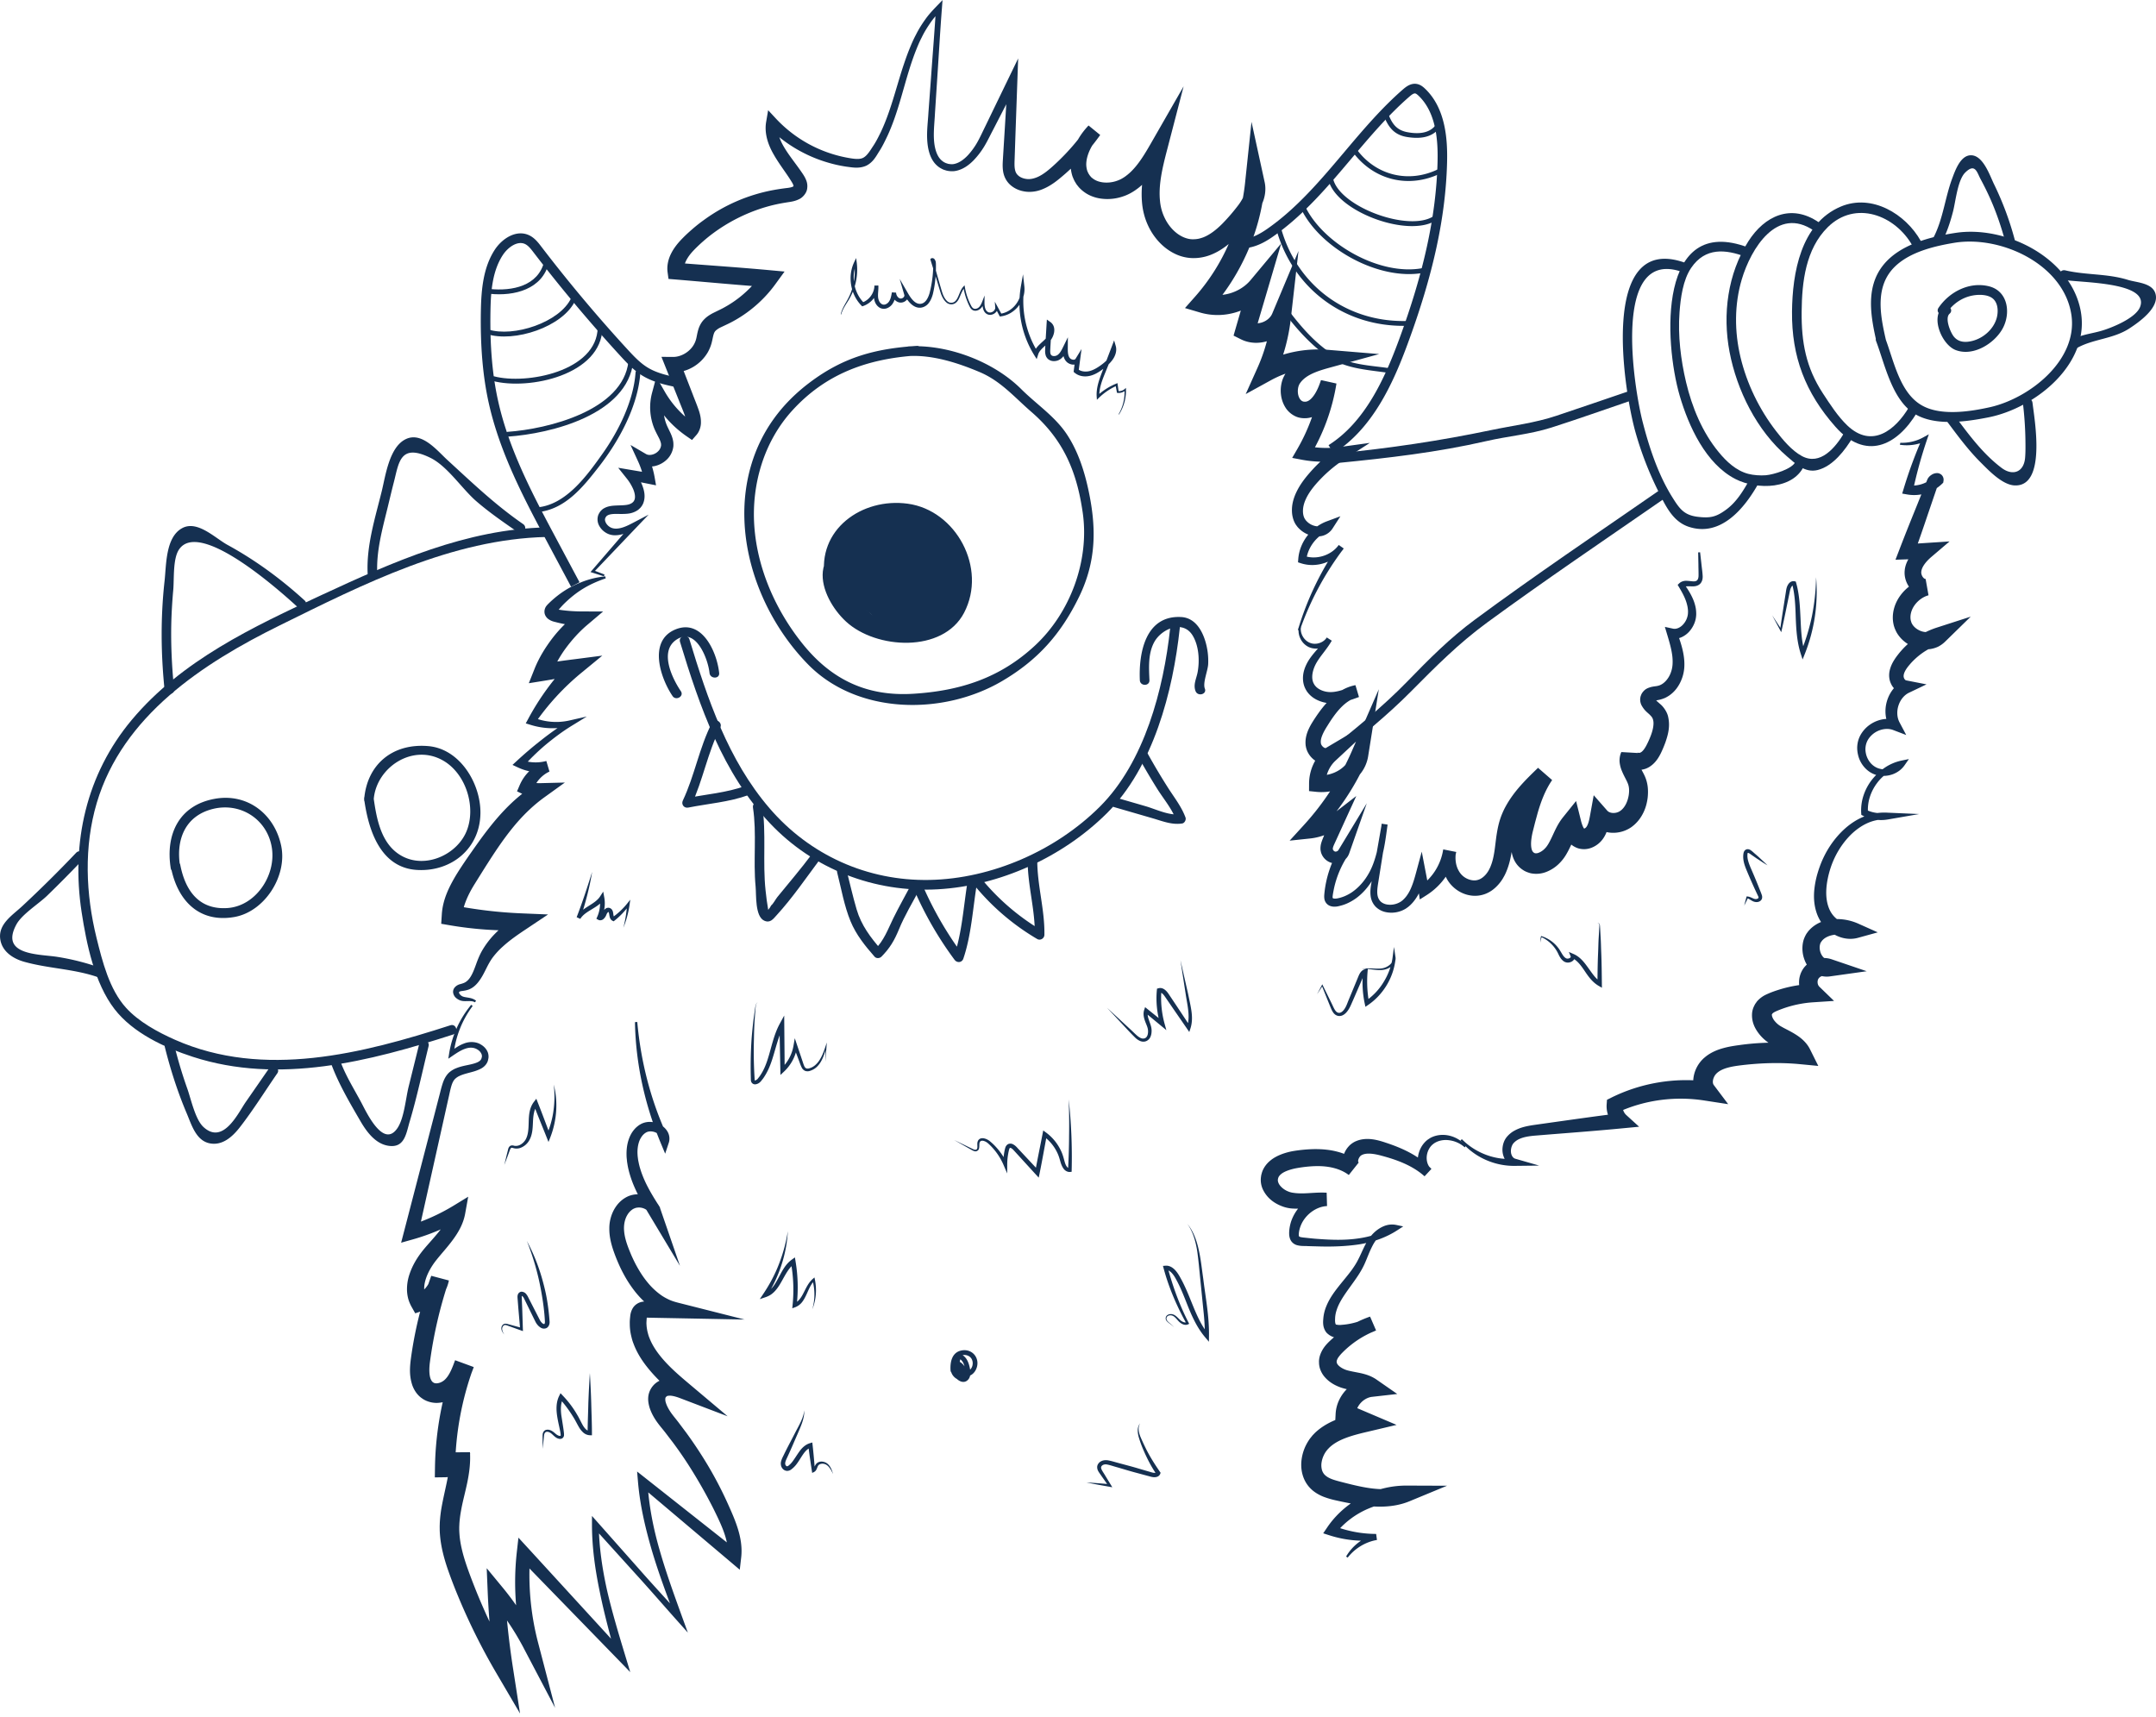 <svg width="270" height="215" fill="none" xmlns="http://www.w3.org/2000/svg"><path d="M79.807 127.986c.456 5.127 1.771 10.152 3.974 14.749l-1 .069c.098-.343-.148-.697-.57-.927-.417-.226-.951-.251-1.28-.059-.01-.01-.27.172-.29.206a1.517 1.517 0 00-.235.255 2.629 2.629 0 00-.359.667c-.176.496-.24 1.07-.206 1.634.01.162.015.25.04.422.02.157.039.324.073.457.05.269.118.569.206.853.167.574.388 1.134.643 1.688.515 1.104 1.178 2.169 1.865 3.234l-1.413.682a1.032 1.032 0 00-.491-.515 1.677 1.677 0 00-.83-.177c-.142.01-.284.029-.407.078-.054.015-.137.059-.157.064a1.336 1.336 0 00-.22.133 2.131 2.131 0 00-.599.677c-.167.279-.28.603-.344.937a3.712 3.712 0 00-.048 1.04c.053.726.284 1.482.583 2.252.138.349.324.81.486 1.149.167.363.353.74.555 1.094.397.716.843 1.393 1.354 2.002a8.645 8.645 0 001.702 1.58c.314.215.643.392.982.549.338.152.692.26 1.05.353l8.376 2.12-8.626-.167-2.056-.039-1.026-.02c-.334-.009-.775-.009-.682 0a.387.387 0 00.079-.039c.068-.054.078-.078.088-.088.015-.025-.015.029-.03.132-.004.103-.063.677-.029.864.005.24.05.515.103.8.074.279.133.559.25.829.413 1.099 1.168 2.129 2.037 3.071.873.947 1.879 1.811 2.904 2.675l4.863 4.097-5.922-2.257c-.472-.182-.928-.309-1.271-.324-.368.015-.412.019-.574.23-.015-.019-.094.28.03.648.112.373.333.795.603 1.192.255.378.633.82.971 1.261l1.02 1.36a53.04 53.04 0 011.904 2.801 47.397 47.397 0 013.224 5.952c.461 1.026.928 2.051 1.286 3.189.353 1.124.574 2.365.427 3.631l-.177 1.536-1.163-.986-11.34-9.583.943-.486c.152 2.895.711 5.785 1.526 8.597.805 2.821 1.81 5.589 2.816 8.366l.717 1.967-1.394-1.56c-1.742-1.953-3.45-3.935-5.216-5.868l-5.264-5.82.716-.274c.03 2.757.437 5.505 1.035 8.204.623 2.703 1.423 5.363 2.233 8.037l.677 2.227-1.634-1.683-12.326-12.674 1.433-.49c-.29 3.739.034 7.517.977 11.128l2.139 8.194-3.95-7.517a33.53 33.53 0 00-4.215-6.202l1.855-.736c.21 3.131.535 6.251 1.016 9.347l.902 5.815-2.983-5.088a78.102 78.102 0 01-4.828-9.725 58.322 58.322 0 01-1.295-3.411c-.393-1.172-.727-2.409-.879-3.714a12.734 12.734 0 01-.073-.986l-.005-.525.014-.447a16.11 16.11 0 01.226-1.943c.442-2.468 1.163-4.686 1.03-6.727l2.547-.019c-.044.843-.442 1.575-.981 2.1-.545.52-1.29.888-2.135.898l-1.31.019.02-1.305a40.134 40.134 0 012.532-13.366l2.325.854c-.309.829-.642 1.781-1.32 2.694-.333.446-.784.903-1.32 1.212-.53.314-1.133.53-1.805.574-.657.054-1.457-.143-2.017-.55-.633-.422-1.02-1.065-1.231-1.648-.398-1.193-.314-2.228-.201-3.195a50.503 50.503 0 012.57-10.515l2.209.584a5.11 5.11 0 01-3.347 3.818l-.868.294-.437-.775a4.845 4.845 0 01-.427-.996 4.878 4.878 0 01-.166-1.05 5.833 5.833 0 01.274-1.963c.388-1.217 1.02-2.238 1.777-3.17.338-.412.736-.854 1.074-1.241.353-.403.692-.795 1.001-1.192.613-.79 1.09-1.61 1.261-2.464l1.443 1.011a26.194 26.194 0 01-6.055 2.571l-1.512.427.388-1.492 3.867-14.881.48-1.86c.172-.623.29-1.222.535-1.909.128-.338.305-.692.574-1.001.079-.088.113-.127.246-.24l.191-.143c.142-.093.373-.235.525-.289.682-.294 1.34-.383 1.943-.525.589-.137 1.153-.324 1.29-.687.03-.039.03-.103.05-.152.005-.015.02-.079.02-.054l.01-.118c-.006-.088-.006-.172-.055-.279a1.173 1.173 0 00-.466-.535c-.437-.3-.986-.329-1.536-.138-.55.177-1.074.525-1.6.884l-.554.377.103-.647a12.712 12.712 0 012.763-6.104l.186.147a12.307 12.307 0 00-2.385 6.03l-.45-.27c.51-.387 1.05-.795 1.712-1.045.637-.27 1.5-.294 2.158.118.33.191.629.476.81.859.093.181.142.422.142.652l-.005.118c-.01.103-.02.118-.029.182-.03.103-.034.211-.083.309-.157.422-.52.736-.85.903a5.315 5.315 0 01-.99.377c-.638.182-1.252.309-1.737.555-.143.064-.182.103-.305.181l-.186.152c.015-.009-.064.069-.088.103-.148.177-.255.408-.344.673-.172.525-.29 1.192-.437 1.805l-.417 1.875-3.35 15.004-1.124-1.069a24.933 24.933 0 005.578-2.513l1.82-1.113-.382 2.124c-.23 1.286-.878 2.385-1.565 3.307-.344.466-.702.898-1.055 1.315-.363.427-.677.795-1.02 1.227-.59.751-1.085 1.619-1.33 2.473-.123.427-.182.849-.152 1.232.014.191.048.372.098.544.054.172.132.329.22.486l-1.305-.476c.908-.314 1.664-1.222 1.81-2.154l2.209.584a54.79 54.79 0 00-2.326 10.078c-.103.775-.098 1.556.083 2.051.094.236.202.383.31.452.157.112.27.132.49.127a1.56 1.56 0 00.692-.235c.236-.138.412-.319.608-.579.383-.516.673-1.247.967-2.066l2.326.854a37.747 37.747 0 00-2.316 12.541l-1.286-1.285a.63.63 0 00.398-.192c.132-.127.201-.294.201-.392l2.547-.02c.171 2.758-.741 5.137-1.12 7.331a13.923 13.923 0 00-.205 1.594l-.02.447v.363c.01.265.025.525.05.795.107 1.065.377 2.144.725 3.224.349 1.079.776 2.188 1.203 3.272.431 1.09.893 2.164 1.373 3.234a75.055 75.055 0 003.2 6.256l-2.08.726a96.237 96.237 0 01-.899-9.563l-.132-3.15 1.992 2.414a34.985 34.985 0 014.332 6.668l-1.81.682a34.15 34.15 0 01-.746-11.761l.206-1.83 1.227 1.334 11.943 13.037-.957.55c-.736-2.694-1.477-5.402-2.032-8.16-.574-2.753-.971-5.559-.971-8.395v-1.085l.716.805 5.206 5.873c1.727 1.968 3.509 3.881 5.26 5.829l-.672.408c-1.045-2.763-2.095-5.535-2.949-8.386-.839-2.851-1.54-5.775-1.796-8.773l-.113-1.32 1.055.834 11.649 9.2-1.345.555c.162-1.924-.794-3.881-1.756-5.844a62.015 62.015 0 00-3.234-5.667 49.807 49.807 0 00-1.86-2.679l-.986-1.291c-.338-.437-.691-.829-1.07-1.364-.357-.515-.676-1.074-.897-1.761-.192-.673-.363-1.605.3-2.547a2.537 2.537 0 011.059-.854 2.939 2.939 0 011.261-.221c.77.03 1.389.241 1.953.442l-1.06 1.84c-1.084-.878-2.149-1.82-3.12-2.905-.962-1.079-1.87-2.306-2.41-3.783-.147-.358-.235-.75-.324-1.138a6.501 6.501 0 01-.132-1.237c-.01-.495.01-.608.069-1.182.044-.236.108-.52.294-.839a1.61 1.61 0 01.422-.476 1.76 1.76 0 01.53-.28c.363-.113.638-.098.839-.098l.52.015 1.026.034 2.056.069-.25 1.948a8.689 8.689 0 01-1.404-.491 8.848 8.848 0 01-1.276-.736c-.8-.559-1.482-1.236-2.075-1.962a15.05 15.05 0 01-1.526-2.316 16.143 16.143 0 01-.604-1.232 21.4 21.4 0 01-.51-1.251c-.314-.849-.599-1.767-.663-2.777a7.749 7.749 0 01-.004-.751 5 5 0 01.112-.795c.118-.51.31-1.011.599-1.472.29-.461.662-.873 1.168-1.202.152-.098.25-.147.338-.192a2.77 2.77 0 01.442-.176 3.248 3.248 0 012.537.284c.515.295.971.785 1.182 1.399l2.463 7.144-3.876-6.462c-.662-1.104-1.325-2.242-1.855-3.474a13.31 13.31 0 01-.662-1.914 9.129 9.129 0 01-.206-1.02c-.034-.182-.044-.334-.059-.496a4.746 4.746 0 01-.034-.535c-.015-.711.073-1.432.348-2.134.137-.348.324-.692.579-.996.128-.157.255-.29.432-.432.22-.172.225-.177.5-.329.825-.397 1.708-.26 2.405.133.348.201.672.49.888.883.225.388.284.918.142 1.349l-.456 1.379-.545-1.31c-2.007-4.823-3.15-9.99-3.238-15.167l.29-.019zm-3.955-55.554c-1 .339-1.938.751-2.816 1.286-.874.53-1.659 1.177-2.37 1.87-.353.353-.682.73-.981 1.118-.07.079-.025.103.01-.074.004-.19.01.089.004-.093-.014-.098-.024-.103-.044-.147-.034-.069-.064-.098-.073-.108-.015-.015.137.034.427.074.986.152 1.996.216 2.993.216l2.526.005-1.967 1.668c-1.02.863-1.914 1.86-2.704 2.924-.79 1.07-1.413 2.247-1.938 3.46l-1.168-1.478a121.94 121.94 0 014.225-.598l3.45-.447-2.62 2.154a30.978 30.978 0 00-5.8 6.305l-.256-.735a7.5 7.5 0 004.534.402l2.203-.5-1.918 1.177c-1.134.697-2.198 1.501-3.219 2.345a27.697 27.697 0 00-2.85 2.778l-.177-.864a5.183 5.183 0 003.096.132l.392 1.325c-.996.457-1.771 1.37-2.066 2.36l-.49-1.138c.451.162.927.245 1.398.23l3.087-.078-2.581 1.86c-1.237.893-2.356 1.953-3.376 3.115-1.02 1.173-1.943 2.449-2.826 3.774-.869 1.31-1.752 2.733-2.567 4.043-.81 1.315-1.393 2.645-1.53 3.945l-1.04-1.354c2.801.544 5.647.883 8.512 1l3.303.138-2.68 1.791c-1.06.706-2.08 1.403-2.958 2.203a9.432 9.432 0 00-1.202 1.276c-.354.451-.628.956-.913 1.531-.29.574-.589 1.197-1.07 1.771-.24.284-.54.559-.902.736-.354.186-.81.25-1.065.28-.28.029-.344.112-.358.157-.04.093.132.343.343.466.393.255 1.222.108 1.791.598l-.147.192c-.245-.148-.54-.157-.849-.152-.31 0-.657.049-1.05-.108-.344-.162-.731-.388-.83-.952-.068-.653.565-.996.894-1.065.368-.103.55-.167.75-.314.192-.142.359-.324.506-.55.294-.446.505-1.015.721-1.609.216-.599.476-1.266.849-1.874.363-.604.785-1.163 1.246-1.674.938-1.005 1.983-1.84 2.984-2.639l.623 1.928a46.136 46.136 0 01-8.955-.633l-1.109-.191.074-1.163c.117-1.963 1.01-3.636 1.874-5.074.898-1.442 1.82-2.718 2.782-4.082 1.928-2.66 4.141-5.343 7.115-7.14l.505 1.782a5.559 5.559 0 01-2.046-.525l-.81-.383.324-.755a5.462 5.462 0 013.244-3.028l.392 1.325a6.575 6.575 0 01-3.788-.51l-.74-.344.564-.52a48.05 48.05 0 013.11-2.64c1.065-.844 2.184-1.614 3.313-2.365l.284.677c-.824.206-1.678.27-2.527.25a9.245 9.245 0 01-2.522-.431l-.56-.172.305-.564a31.843 31.843 0 015.319-7.243l.829 1.708c-1.398.275-2.792.545-4.195.77l-1.875.3.707-1.777c.56-1.403 1.354-2.693 2.267-3.886a16.548 16.548 0 013.194-3.14l.56 1.673a16.756 16.756 0 01-3.273-.5c-.221-.069-.614-.103-1.05-.437a1.27 1.27 0 01-.329-.402 1.106 1.106 0 01-.108-.334c-.02-.245-.01-.03-.005-.29.064-.441.285-.637.383-.755.397-.402.81-.77 1.251-1.114a11.588 11.588 0 012.856-1.639 10.858 10.858 0 013.13-.78l.044.25z" fill="#153051"/><path d="M75.636 72.177l-1.452-.461-.236-.074.167-.191 5.089-5.903.441.555c-.525.304-1.08.618-1.727.805a3.245 3.245 0 01-1.03.122 2.136 2.136 0 01-1.06-.343 2.262 2.262 0 01-.77-.81 1.654 1.654 0 01-.182-1.217c.034-.196.196-.456.26-.55.108-.151.334-.372.5-.45.364-.212.736-.28 1.07-.32.667-.064 1.266-.03 1.781-.113.255-.039.466-.117.628-.22.025-.02.108-.069.089-.064l.157-.157c.02-.05.058-.098.098-.192.127-.328.049-.834-.152-1.315a5.959 5.959 0 00-.85-1.393l-1.04-1.305 1.659.28 2.36.397-.785.79a10.63 10.63 0 00-.75-2.282l-.938-2.04 1.943 1.138c.422.245 1.129.068 1.546-.383a1.21 1.21 0 00.338-.712l-.005-.171c-.02-.138-.024-.118-.049-.221a3.407 3.407 0 00-.196-.49l-.294-.57-.167-.339c-.05-.108-.088-.186-.142-.319a7.033 7.033 0 01-.28-4.455l.535-2.002 1.045 1.826a12.448 12.448 0 003.788 4.092l-1.212.157c.064-.093.118-.192.113-.417 0-.216-.06-.496-.152-.79-.197-.574-.52-1.32-.776-1.978l-1.629-4.067-.534-1.335 1.447.01c1.02.01 2.105-.643 2.62-1.56a2.92 2.92 0 00.29-.732c.063-.26.117-.633.235-1.055.118-.431.348-.937.736-1.334.363-.383.766-.618 1.124-.81l.971-.476c.324-.157.565-.299.859-.47a13.522 13.522 0 001.614-1.12 14.08 14.08 0 002.68-2.855l.784 1.678c-3.886-.275-7.762-.648-11.643-.967l-.834-.068-.113-.83c-.118-.858.108-1.697.446-2.36.339-.672.78-1.217 1.232-1.702.515-.535.864-.859 1.388-1.315.491-.432.982-.815 1.502-1.188a21.352 21.352 0 018.65-3.729 27.724 27.724 0 011.845-.275c.255-.034.481-.088.604-.147.132-.083.078-.03.103-.073.005.058.005-.113-.098-.3-.088-.181-.27-.451-.427-.701-.628-.962-1.394-1.948-2.022-3.077-.628-1.109-1.128-2.522-.883-3.96l.25-1.472 1.001 1.075a16.276 16.276 0 009.014 4.892c.702.128 1.369.22 1.825.02.457-.197.829-.751 1.227-1.374.422-.614.711-1.193 1.025-1.835 1.217-2.557 1.88-5.383 2.778-8.15.23-.692.466-1.384.736-2.071.274-.682.554-1.364.907-2.017.329-.662.726-1.295 1.158-1.899.427-.613.937-1.157 1.458-1.697l.711-.736-.078 1.03c-.226 2.92-.388 5.844-.584 8.764l-.285 4.381c-.074 1.467-.28 2.93 0 4.264.142.658.402 1.286.859 1.663.117.094.23.187.368.246l.098.049s.064.03.015.01l.063.02.26.083c.27.044.545.078.844-.01.584-.147 1.129-.555 1.595-1.045a8.885 8.885 0 001.217-1.678c.338-.599.643-1.276.967-1.934l.956-1.977 1.914-3.95 1.261-2.605-.103 2.91-.226 6.373-.108 3.19c-.019.544-.044 1.035.035 1.422.044.202.083.339.191.51.074.114.181.231.324.34.279.205.667.333 1.06.358.382.029.79-.064 1.187-.226.805-.334 1.555-.986 2.326-1.698a28.01 28.01 0 004.023-4.656l1.458 1.187c-.938 1.016-1.644 2.385-1.639 3.592.01.294.059.574.147.829.064.118.103.25.186.358.03.04.089.152.084.133l.186.23c.133.123.363.305.614.422.25.123.539.197.839.24a3.864 3.864 0 001.849-.215c.305-.108.56-.24.84-.427.186-.118.269-.196.402-.295.127-.107.26-.215.383-.333 1.001-.947 1.781-2.242 2.566-3.607l4.097-7.144-2.076 7.983c-.574 2.204-1.094 4.363-.878 6.384a6.16 6.16 0 00.309 1.447c.147.422.363.884.618 1.281.516.805 1.232 1.462 2.022 1.8.392.168.8.266 1.212.256.51-.01.795-.078 1.251-.24.829-.32 1.629-.947 2.375-1.693a24.214 24.214 0 002.105-2.458c.294-.413.53-.825.667-1.203.138-.382.157-.701.093-.996l2.464-.142a26.91 26.91 0 01-2.169 8.312 27.737 27.737 0 01-4.637 7.237l-.574-2.036c.957.294 2.036.28 3.037-.015 1.001-.294 1.914-.873 2.561-1.643l3.842-4.603-1.692 5.746-1.629 5.52-.628-1.443c.436.231 1.05.25 1.604.05.559-.197 1.016-.609 1.212-1.065l3.297-7.86-.961 8.473a23.816 23.816 0 01-1.983 7.174l-1.673-1.556a15.128 15.128 0 018.327-1.712l6.393.53-6.163 1.692c-1.187.324-2.301.678-3.076 1.266a3.345 3.345 0 00-.51.476l-.104.133-.024.034c.015-.02-.049.069.024-.044l-.014.024-.064.099c-.113.166-.093.191-.128.245-.137.353-.166.81-.073 1.202.098.398.309.682.51.77.103.06.206.074.437.064a.932.932 0 00.368-.137c.299-.177.628-.57.883-1.03.265-.462.471-.992.648-1.536l1.938.431a25.39 25.39 0 01-3.347 9.132l-.598-1.35c1.433.31 2.924.368 4.386.167l3.739-.515-3.145 2.031a17.016 17.016 0 00-2.767 2.233c-.844.849-1.629 1.757-2.09 2.748-.231.495-.373 1.01-.373 1.501-.005.236.034.515.098.697.054.181.098.22.127.294.064.084.118.187.201.265a2.1 2.1 0 001.222.663c.466.073.825-.069 1.045-.373l.707.898c-1.555.505-2.787 2.026-2.983 3.685l-.334-.525c1.487.579 3.43.02 4.392-1.325l.628.441a37.082 37.082 0 00-5.506 10.27l-.23-.074a37.44 37.44 0 015.112-10.647l.628.442c-1.123 1.692-3.375 2.492-5.363 1.85l-.363-.118.03-.403c.152-2.095 1.59-3.994 3.591-4.735l1.688-.628-.981 1.526a2.165 2.165 0 01-.996.83c-.407.171-.829.19-1.217.147a3.368 3.368 0 01-2.031-1.011c-.143-.138-.255-.3-.373-.466a2.927 2.927 0 01-.265-.545 3.523 3.523 0 01-.206-1.133c-.025-.756.167-1.472.437-2.11.559-1.29 1.422-2.306 2.291-3.248a18.653 18.653 0 012.954-2.537l.589 1.516a14.355 14.355 0 01-4.995-.044l-1.247-.236.648-1.118a23.521 23.521 0 002.934-8.504l1.938.432a10.031 10.031 0 01-.78 1.948c-.348.628-.79 1.29-1.555 1.791-.398.245-.795.432-1.394.476-.387.03-.937-.01-1.398-.24a2.988 2.988 0 01-1.129-.933 3.813 3.813 0 01-.559-1.202 4.25 4.25 0 01.108-2.507 4.4 4.4 0 01.289-.599l.059-.103.074-.113.044-.059.182-.24a6.12 6.12 0 01.843-.83c1.232-.951 2.586-1.339 3.798-1.712l.231 2.228a12.887 12.887 0 00-7.007 1.565l-3.145 1.727 1.472-3.282a21.39 21.39 0 001.752-6.453l2.335.619c-.505 1.182-1.516 2.007-2.615 2.404-1.099.402-2.399.427-3.552-.152l-.913-.456.284-.987 1.605-5.525 2.149 1.144c-1.987 2.36-5.27 3.35-8.238 2.473l-1.884-.555 1.31-1.482a25.235 25.235 0 004.185-6.59c1.035-2.399 1.747-4.945 2.022-7.54l.814-7.71 1.649 7.567c.181.834.059 1.693-.201 2.384-.26.697-.628 1.276-1.001 1.796-.383.52-.776.977-1.158 1.413-.388.447-.8.893-1.242 1.325-.883.859-1.913 1.703-3.238 2.203a5.87 5.87 0 01-2.115.378 5.325 5.325 0 01-2.129-.47c-1.32-.595-2.326-1.59-3.038-2.72a8.288 8.288 0 01-.849-1.825 8.709 8.709 0 01-.387-1.918c-.231-2.58.427-4.965 1.016-7.174l2.021.84c-.814 1.364-1.673 2.85-3.018 4.077a8.29 8.29 0 01-.52.437c-.186.137-.417.309-.569.397-.387.25-.844.476-1.295.623a6.004 6.004 0 01-2.846.27 4.802 4.802 0 01-1.433-.446 4.334 4.334 0 01-1.29-.992l-.187-.235c-.137-.167-.157-.24-.24-.363-.142-.221-.236-.466-.339-.712a4.748 4.748 0 01-.245-1.51c.02-.997.304-1.905.707-2.71.397-.814.927-1.53 1.54-2.178l1.458 1.188a28.127 28.127 0 01-4.407 4.882c-.809.696-1.697 1.472-2.875 1.933a4.224 4.224 0 01-1.928.294c-.663-.064-1.325-.284-1.889-.726a2.78 2.78 0 01-.727-.844 2.987 2.987 0 01-.333-.986c-.103-.663-.035-1.242-.01-1.757l.196-3.184.388-6.369 1.163.304-2.012 3.906-1.006 1.953c-.343.647-.648 1.3-1.045 1.967a9.882 9.882 0 01-1.403 1.835c-.55.55-1.227 1.06-2.071 1.262-.412.107-.888.088-1.325-.02l-.26-.084-.064-.02c-.093-.034-.068-.029-.108-.048l-.147-.074a2.46 2.46 0 01-.539-.363c-.673-.579-.972-1.403-1.129-2.159-.304-1.56-.059-3.052.02-4.49l.323-4.381c.207-2.92.447-5.84.624-8.759l.628.295c-.481.51-.952 1.025-1.345 1.61-.397.573-.77 1.177-1.074 1.815-.329.623-.589 1.285-.849 1.948a36.693 36.693 0 00-.692 2.026c-.859 2.738-1.487 5.599-2.723 8.297-.314.658-.658 1.384-1.045 1.973-.368.569-.746 1.369-1.629 1.81-.898.398-1.747.216-2.449.128a16.597 16.597 0 01-2.193-.471 17.567 17.567 0 01-7.694-4.529l1.251-.398c-.137.987.221 1.998.8 2.964.58.977 1.325 1.89 2.056 2.93.172.255.344.48.54.838.172.349.387.776.28 1.443-.079.564-.589 1.104-.997 1.286-.422.21-.79.284-1.133.343-.638.098-1.163.182-1.742.31-.564.122-1.124.274-1.678.446a21.281 21.281 0 00-6.153 3.12 18.48 18.48 0 00-1.34 1.08c-.387.334-.917.844-1.236 1.187-.746.795-1.236 1.698-1.114 2.385l-.952-.898c3.882.31 7.768.564 11.649.922l1.87.172-1.1 1.511a15.976 15.976 0 01-3.125 3.254c-.594.466-1.217.888-1.87 1.265a14.11 14.11 0 01-1 .53l-.933.442a2.523 2.523 0 00-.599.402c-.108.108-.196.25-.265.5-.078.256-.127.58-.235 1.007a4.938 4.938 0 01-.5 1.222c-.899 1.52-2.552 2.517-4.363 2.507l.913-1.325 1.585 4.082c.265.707.525 1.3.795 2.11.122.403.23.84.225 1.36.01.505-.162 1.148-.574 1.609l-.544.618-.668-.461a13.466 13.466 0 01-4.259-4.78l1.58-.18a5.376 5.376 0 00.113 3.375c.025.074.079.196.118.294l.123.26.299.619c.103.225.201.476.275.75.03.113.073.349.078.432.015.167.015.329.005.49a2.725 2.725 0 01-.8 1.635 3.204 3.204 0 01-1.516.829c-.579.123-1.251.059-1.806-.265l1.006-.903c.359.834.619 1.713.776 2.6l.171.982-.956-.191-2.35-.467.618-1.025c.392.525.736 1.09.98 1.727.231.628.423 1.399.099 2.218a1.984 1.984 0 01-.378.579l-.172.157c-.122.118-.181.133-.28.201a2.7 2.7 0 01-1.079.349c-.687.078-1.305.01-1.845.044-.265.02-.5.064-.667.152-.103.059-.103.054-.186.132-.108.152-.113.147-.148.25-.117.3.128.786.51 1.046.192.137.393.21.639.24.245.03.505 0 .765-.059.525-.123 1.05-.383 1.58-.662l1.938-1.016-1.501 1.57-5.378 5.643-.069-.265 1.423.545-.064.23z" fill="#153051"/><path d="M162.912 78.541a1.86 1.86 0 00.274 1.222c.221.358.555.638.923.765a1.523 1.523 0 00.579.094c.196 0 .392-.04.579-.103.373-.128.697-.373.888-.687l.623.402c-.574 1.026-1.369 1.84-1.889 2.728a4.456 4.456 0 00-.324.672 3.665 3.665 0 00-.191.692c-.079.461-.044.903.137 1.256l.084.152.073.104c.059.073.128.152.201.22.152.138.334.255.53.349a2.9 2.9 0 001.305.265c.265-.005.447-.035.707-.084.24-.044.476-.113.721-.186.486-.157.972-.363 1.482-.58l.442 1.483c-1.62.372-2.797 1.933-3.798 3.552-.525.814-.923 1.614-.844 2.179l.005.053v.015c-.02-.113-.005-.02-.005-.039l.01.044c.015.059.029.138.034.118 0-.015.03.064.059.108a.873.873 0 00.245.255.52.52 0 00.231.098c.049 0 .025-.005.039-.01l8.037-4.764-6.825 6.35c-.775.72-1.251 1.805-1.231 2.855l-.933-1.03a4.31 4.31 0 002.66-.668c.387-.25.726-.56.971-.908a3.71 3.71 0 00.309-.544 3.52 3.52 0 00.167-.584l2.066.603a31.8 31.8 0 01-6.57 9.711l-.79-1.659a5.597 5.597 0 003.116-1.158l2.841-2.193-1.472 3.219-.736 1.614-.368.805c-.123.27-.256.544-.314.721a.96.96 0 00-.049.216s0 .049-.005.015c.005.034.009.093.009.068-.009-.024.005.025.01.04.03.088.118.191.201.23.03.02.103.035.128.035a.405.405 0 00.152-.03.44.44 0 00.241-.216l1.236.609a12.09 12.09 0 00-1.84 4.322c-.069.354-.172.869-.157 1.055 0 .04.015.069.005.054.059.074-.005 0 .015.025.005.005.009.01.024.02.049.034.196.058.349.044.137-.005.343-.054.539-.103a5.25 5.25 0 00.52-.177 5.29 5.29 0 001.001-.54c1.271-.888 2.199-2.257 2.714-3.768.53-1.516.775-3.145.976-4.789l.726.108-.716 4.504-.358 2.252c-.113.756-.28 1.502-.167 2.115.029.152.074.295.137.422l.128.206.118.133c.206.191.481.319.78.373a2.472 2.472 0 001.796-.388l.167-.127.201-.192c.098-.103.211-.23.309-.363.196-.27.368-.564.51-.883.29-.638.491-1.34.687-2.071l.702-2.591.51 2.66.397 2.075-1.03-.446a6.878 6.878 0 002.807-4.553l1.609.318c-.152.81-.044 1.683.334 2.336a2.31 2.31 0 001.697 1.192c.349.049.643.005.952-.137.27-.123.565-.363.8-.653.118-.147.226-.309.324-.48l.147-.295c.059-.118.074-.181.113-.275.147-.373.265-.809.348-1.251.182-.898.241-1.894.422-2.944.094-.535.202-1.05.393-1.639.073-.225.167-.476.294-.77a8.72 8.72 0 01.373-.77c1.08-1.988 2.635-3.474 4.073-4.868l1.766 1.536c-.829 1.197-1.384 2.625-1.82 4.141l-.314 1.153-.295 1.168a8.429 8.429 0 00-.186 1.055c-.034.334-.034.658.005.918s.118.456.196.539c.039.044.069.089.128.118-.015-.005.088.054-.025-.005l.137.064c.118.054.015-.015.035.01a.84.84 0 00.466-.064c.206-.079.437-.221.643-.407.221-.211.343-.349.544-.677.148-.246.329-.604.491-.952.339-.717.697-1.585 1.369-2.419l1.624-2.017.623 2.502c.113.457.28.835.368.928.02.019.025.029.025.029h-.005c-.03-.01.064.02-.069-.019l.093.029c-.034-.015-.083-.015-.063-.01l.049-.01a.52.52 0 00.206-.132c.039-.034.059-.064.088-.103l.054-.088.049-.099c.138-.274.236-.696.329-1.211l.461-2.542 1.693 1.928c.113.128.309.241.574.28a1.521 1.521 0 00.967-.187l.157-.108.059-.049c.112-.093.23-.215.328-.348.206-.27.368-.608.481-.976a4.94 4.94 0 00.128-.56c.029-.22.044-.392.044-.584 0-.186-.02-.363-.054-.525a2.684 2.684 0 00-.064-.235 5.167 5.167 0 00-.108-.27c-.162-.368-.437-.82-.677-1.408a3.856 3.856 0 01-.28-1.055c-.044-.412.02-.903.211-1.31l2.051.118c-.054-.118-.108-.055.079-.025.073.01.162.005.221-.015a.549.549 0 00.073-.03c.138-.088.074-.043.147-.102.182-.147.373-.417.555-.756.177-.334.373-.76.51-1.114.299-.736.471-1.511.358-2.036-.068-.28-.132-.407-.392-.667-.26-.285-.697-.52-1.094-1.271a1.658 1.658 0 01-.148-.76c.015-.138.035-.285.084-.403.034-.083.019-.069.098-.236l.044-.073c.373-.574.8-.667 1.099-.766.309-.078.55-.098.736-.127-.005.005.197-.044.265-.059.054-.03.093-.024.167-.064.554-.23 1.05-.81 1.315-1.487.133-.353.216-.672.245-1.094.025-.353.01-.775-.044-1.172-.108-.81-.348-1.644-.603-2.493l-.314-1.045 1.01.22c.398.089.854-.093 1.217-.46a2.343 2.343 0 00.658-1.374c.014-.177.015-.31.01-.432a4.428 4.428 0 00-.049-.427 5.129 5.129 0 00-.236-.854c-.211-.569-.52-1.119-.849-1.668l-.162-.27.211-.196c.3-.28.692-.324.962-.305.289.01.535.055.756.064.446.03.647-.142.686-.623.015-.451-.014-.996-.014-1.487l-.03-1.516.241-.014.171 1.506c.05.515.133.976.153 1.53 0 .143-.01.29-.054.442-.04.148-.128.324-.241.442-.255.275-.628.344-.903.348-.549 0-1.074-.059-1.197.138l.049-.466c.383.534.756 1.099 1.05 1.732.147.314.27.647.358 1 .045.177.079.354.099.54.024.202.029.393.029.54-.01.422-.088.79-.236 1.153a3.569 3.569 0 01-.608.991 2.89 2.89 0 01-.976.731 2.338 2.338 0 01-1.286.192l.697-.825c.304.84.618 1.713.795 2.665.088.48.142.957.132 1.491a4.97 4.97 0 01-.26 1.526c-.334.987-.976 1.958-2.046 2.503-.118.069-.299.132-.451.186-.148.044-.162.054-.383.108-.255.054-.456.088-.579.133-.123.02-.133.127-.005-.064-.005.064.034-.206.005-.187.015.05.338.349.716.673.403.338.854.99.972 1.585.275 1.236-.03 2.271-.344 3.189-.176.48-.338.868-.559 1.335-.226.45-.51.956-1.001 1.403a3.488 3.488 0 01-.388.3 2.609 2.609 0 01-.525.264 2.7 2.7 0 01-1.094.147 2.429 2.429 0 01-1.128-.358 2.05 2.05 0 01-.864-1.104l2.051.118c-.02.059-.02.093-.01.186.015.094.059.236.138.412.157.354.427.77.701 1.325a4.602 4.602 0 01.491 1.914c.015.319 0 .652-.029.942a6.6 6.6 0 01-.177.937 5.36 5.36 0 01-.834 1.767 4.754 4.754 0 01-.707.77l-.235.191-.157.113a3.987 3.987 0 01-2.684.638c-.741-.088-1.531-.427-2.11-1.06l2.159-.618c-.093.525-.192 1.158-.506 1.845l-.127.255-.152.25a3.161 3.161 0 01-1.531 1.237 2.69 2.69 0 01-.726.162c-.246.019-.56 0-.854-.079l-.093-.029c-.192-.064-.162-.059-.251-.099a2.929 2.929 0 01-.353-.191 2.832 2.832 0 01-.569-.495c-.604-.727-.751-1.394-.913-1.953l2.248.485c-.373.452-.678 1.109-1.036 1.875-.186.392-.368.775-.647 1.236a5.485 5.485 0 01-1.011 1.222 4.695 4.695 0 01-1.443.888 3.442 3.442 0 01-1.953.162 3.942 3.942 0 01-.549-.186l-.138-.064c-.206-.103-.181-.108-.284-.167a3.068 3.068 0 01-.771-.716c-.426-.57-.593-1.193-.667-1.737a6.178 6.178 0 01.01-1.541c.054-.461.162-.967.265-1.369l.329-1.217.358-1.217c.505-1.624 1.168-3.302 2.247-4.798l1.767 1.535c-1.463 1.355-2.856 2.684-3.725 4.235a6.865 6.865 0 00-.294.579 6.277 6.277 0 00-.255.633 8.907 8.907 0 00-.324 1.28c-.177.923-.285 1.934-.525 2.998a9.226 9.226 0 01-.52 1.625c-.064.137-.138.309-.196.412l-.206.368a5.24 5.24 0 01-.545.745c-.417.472-.913.889-1.57 1.158a3.612 3.612 0 01-1.997.216c-1.296-.216-2.434-1.099-2.988-2.232-.56-1.129-.619-2.38-.349-3.523l1.61.319a8.358 8.358 0 01-3.68 5.387l-.884.56-.147-1.006-.304-2.09 1.207.073c-.231.726-.476 1.487-.849 2.218a5.725 5.725 0 01-.677 1.055c-.132.167-.28.324-.451.486l-.221.191-.295.211a3.435 3.435 0 01-2.571.437 2.507 2.507 0 01-1.217-.663c-.088-.088-.176-.206-.25-.304-.054-.098-.078-.123-.162-.285a2.479 2.479 0 01-.206-.657c-.137-.898.089-1.673.201-2.409l.393-2.247.79-4.495.726.108c-.226 1.639-.422 3.322-.976 4.946-.55 1.614-1.487 3.175-2.92 4.244a6.301 6.301 0 01-1.158.677 4.812 4.812 0 01-.652.241c-.202.054-.403.118-.673.157-.255.024-.539.039-.873-.098a1.126 1.126 0 01-.662-.864c-.049-.329-.005-.564.009-.77a13.396 13.396 0 011.86-5.52l3.44-5.682-2.208 6.29a1.838 1.838 0 01-.942 1.045 1.843 1.843 0 01-.702.187c-.27.014-.496-.03-.741-.118a1.94 1.94 0 01-1.035-.977c-.054-.122-.094-.21-.128-.382l-.029-.152c-.015-.108-.015-.138-.015-.206a2.43 2.43 0 01.083-.658c.108-.392.236-.652.339-.927l.329-.825.652-1.648 1.364 1.025a7.468 7.468 0 01-4.072 1.757l-2.557.27 1.762-1.929a33.494 33.494 0 006.001-9.22l3.405-7.81-1.34 8.42a4.703 4.703 0 01-.878 2.05 5.654 5.654 0 01-1.58 1.443 6.394 6.394 0 01-4.004.937l-.937-.098.005-.933a5.837 5.837 0 011.973-4.352l1.212 1.585c-.408.27-.952.368-1.394.294a2.508 2.508 0 01-1.133-.485 2.807 2.807 0 01-.751-.85 2.409 2.409 0 01-.245-.573c-.045-.138-.045-.182-.059-.246l-.01-.044-.015-.083-.005-.034-.01-.133c-.054-.716.143-1.374.388-1.909.123-.27.26-.52.402-.755.148-.24.28-.452.427-.668.569-.858 1.212-1.712 2.022-2.468.8-.75 1.83-1.398 3.008-1.609l.441 1.482c-.52.191-1.065.392-1.644.544a7.418 7.418 0 01-.897.187c-.29.044-.658.069-.943.059a4.28 4.28 0 01-1.894-.49 3.354 3.354 0 01-.819-.61 3.32 3.32 0 01-.334-.407l-.147-.245-.103-.216c-.284-.657-.284-1.374-.137-1.992a4.53 4.53 0 01.319-.883c.127-.27.299-.56.461-.79.682-.972 1.521-1.703 2.095-2.571l.623.402a2.374 2.374 0 01-1.32.874 2.466 2.466 0 01-1.167.014 2.927 2.927 0 01-.373-.127 2.242 2.242 0 01-1.06-1.07 2.274 2.274 0 01-.211-.711 1.972 1.972 0 01.034-.727l.241.01zm75.072-23.091a5.511 5.511 0 002.924-.706l.643-.358-.245.72a56.063 56.063 0 00-1.752 6.39l-.471-.712c1.168.147 2.409-.319 3.184-1.158l-.186.363c-.01.044-.054.27.206.51.26.182.378.113.397.123.069-.015.025 0 .02.01-.015.01-.005.03.025-.04l-.094.28-.417 1.222-.834 2.449a235.078 235.078 0 01-1.698 4.882l-.927-1.266 2.458-.162 2.93-.192-2.253 1.919c-.706.599-1.231 1.28-1.285 1.86.005-.064-.005.088-.01.122 0 .05.01.03.005.05a1.07 1.07 0 00.201.52c.157.206.29.24.344.225l.363 2.051c-.682.182-1.335.658-1.757 1.261-.427.604-.594 1.315-.456 1.919l.005.03c.005.019-.04-.148-.02-.08v.005l.005.01.005.02.029.088.054.177c.039.103.059.088.074.147.059.108.157.245.265.353.216.23.51.417.824.54.314.118.643.162.927.128.143-.02.265-.06.388-.103a1.44 1.44 0 00.314-.206l1.045 1.751c-1.379.388-2.654 1.173-3.67 2.208a7.03 7.03 0 00-.368.403c-.113.132-.245.29-.334.417-.201.274-.343.54-.407.775a.993.993 0 00-.039.339c0 .014.024.157.064.225.088.177.196.236.235.245l2.566.501-2.198 1.05c-.598.285-1.084.888-1.31 1.59-.23.701-.206 1.491.128 2.12l.839 1.584-1.629-.623c-.776-.3-1.781-.098-2.503.471-.353.285-.652.648-.814 1.065a2.367 2.367 0 00-.152.657c-.025.226-.005.462.039.692.088.461.299.898.603 1.251a2.31 2.31 0 00.844.614c.094.034.192.073.31.098.902.24 1.982-.123 2.507-.878l.387.588c-1.275.25-2.463 1.021-3.248 2.086a5.853 5.853 0 00-.903 1.752 5.178 5.178 0 00-.23 1.928l-.221-.334a4.136 4.136 0 002.586.349l.049.853a6.19 6.19 0 00-1.246.079 5.405 5.405 0 00-1.198.368c-.765.338-1.462.839-2.075 1.428-1.212 1.192-2.115 2.718-2.625 4.347-.501 1.624-.726 3.405-.182 4.838.27.721.722 1.256 1.34 1.649.603.368 1.28.5 1.83.319l-.113 1.746c-1.393-.588-3.194-.476-3.93.457l-.039.039-.005.005v.005l.054-.069-.01.02-.025.034-.093.142c-.093.123-.044.113-.069.147a1.508 1.508 0 00-.073.344c-.025.27.024.574.127.839.108.265.27.496.427.608.079.064.152.084.211.108a.57.57 0 00.206 0l-.167 2.145a.874.874 0 00-.544.029.905.905 0 00-.255.142c-.035.03-.069.059-.098.094-.015.014-.079.108-.045.049l-.078.142c.005.005 0 .01 0 .01a.9.9 0 00-.044.412.778.778 0 00.211.471l1.845 1.786-2.625.172a14.1 14.1 0 00-3.288.618c-.505.162-1.114.388-1.496.579-.187.098-.29.186-.324.24.147-.225-.182.29-.059.128.029-.064 0 .005.01.024-.015.113.098.476.373.786a2.802 2.802 0 00.696.603l.349.196c.481.26 1.06.53 1.668.928.599.387 1.281.961 1.693 1.796l1.03 2.07-2.301-.221c-2.419-.23-4.863-.157-7.277.128-.603.074-1.187.157-1.692.294-.511.133-.947.319-1.276.57-.025.019-.113.093-.084.063l-.157.147c-.019.03-.083.094-.137.172a1.787 1.787 0 00-.231.491c-.093.348-.044.603.064.746l1.806 2.399-2.934-.451a19.375 19.375 0 00-5.511-.074 18.91 18.91 0 00-5.328 1.516l.569-.814a1.41 1.41 0 00.427 1.172l1.624 1.477-2.159.206c-2.915.28-5.839.506-8.763.736l-2.184.177c-.701.064-1.374.167-1.918.427a2.16 2.16 0 00-.697.505c-.147.162-.265.432-.309.702-.108.559.103 1.133.53 1.256l2.988.859-3.072.034c-2.644.03-5.216-1.187-6.795-3.184l.181-.157c1.732 1.751 4.22 2.669 6.57 2.443l-.083.888a1.685 1.685 0 01-1.148-.912 2.468 2.468 0 01-.246-1.35c.049-.451.187-.903.501-1.31a3.287 3.287 0 011.02-.844c.766-.417 1.566-.564 2.311-.682l2.184-.309c2.905-.407 5.804-.824 8.714-1.182l-.53 1.683a3.364 3.364 0 01-1.158-2.812l.039-.549.525-.261c3.685-1.83 7.925-2.566 12.051-2.026l-1.128 1.948a3.067 3.067 0 01-.614-1.438c-.073-.5-.029-.981.084-1.428a4.101 4.101 0 01.996-1.8l.181-.182.28-.235c.672-.525 1.428-.835 2.13-1.031.711-.201 1.383-.304 2.031-.392 2.596-.373 5.24-.398 7.851-.152l-1.271 1.849c-.133-.265-.388-.525-.8-.794-.407-.27-.927-.516-1.506-.849l-.437-.26a4.38 4.38 0 01-.491-.354 5.266 5.266 0 01-.839-.849c-.481-.623-.942-1.432-.878-2.541a2.55 2.55 0 01.216-.859c.226-.446.073-.186.397-.657a3.438 3.438 0 011.114-.849c.712-.334 1.251-.506 1.904-.707a16.296 16.296 0 013.857-.647l-.786 1.957a3.091 3.091 0 01-.804-1.849 3.248 3.248 0 01.068-.997 3.82 3.82 0 01.157-.49l.138-.285.083-.137c.152-.236.221-.309.354-.457a3.098 3.098 0 011.261-.809 3.078 3.078 0 011.992-.02l4.411 1.502-4.578.642a2.817 2.817 0 01-1.143-.058 2.873 2.873 0 01-.992-.506 3.478 3.478 0 01-1.108-1.594 3.994 3.994 0 01-.202-1.836c.045-.328.113-.613.275-.966.079-.167.201-.393.255-.452l.098-.137.108-.142.079-.084c.834-.922 2.036-1.339 3.111-1.393a6.648 6.648 0 013.101.594l2.379 1.064-2.492.687c-1.202.329-2.439-.024-3.322-.657a4.924 4.924 0 01-1.879-2.581c-.319-1.001-.349-2.036-.231-2.998.059-.486.147-.952.265-1.423.113-.442.265-.918.427-1.359.662-1.786 1.722-3.415 3.15-4.691.717-.633 1.531-1.163 2.434-1.511a7.607 7.607 0 011.398-.388 7.28 7.28 0 011.453-.069l3.984.172-3.935.682a4.989 4.989 0 01-3.106-.471l-.206-.108-.015-.226a5.913 5.913 0 01.299-2.227 6.533 6.533 0 011.055-1.958c.231-.29.486-.564.751-.82.275-.25.564-.485.873-.696a5.933 5.933 0 012.061-.869l.932-.191-.544.78c-.741 1.06-2.095 1.511-3.322 1.261-1.276-.255-2.233-1.364-2.502-2.576a3.799 3.799 0 01-.104-.942c.015-.353.059-.623.162-.952.202-.623.589-1.163 1.06-1.59.952-.839 2.326-1.26 3.661-.863l-.79.962c-.584-.967-.682-2.145-.408-3.195.275-1.05.938-2.05 1.968-2.63l.368 1.55a1.908 1.908 0 01-1.035-.333 2.28 2.28 0 01-.658-.721c-.157-.29-.26-.54-.309-.927a2.729 2.729 0 01.039-.869c.118-.56.358-1.025.614-1.423.137-.216.255-.373.397-.56.137-.176.275-.353.427-.52 1.178-1.358 2.753-2.36 4.48-2.919l4.239-1.369-3.194 3.12c-.26.256-.559.472-.883.639a3.65 3.65 0 01-1.021.304 4.143 4.143 0 01-1.958-.236 4.374 4.374 0 01-1.619-1.05c-.23-.245-.432-.5-.613-.819a5.917 5.917 0 01-.236-.515l-.059-.177-.029-.088-.034-.123-.01-.059c-.304-1.325.122-2.66.839-3.636.721-.986 1.747-1.727 2.968-2.04l.363 2.05a2.295 2.295 0 01-1.334-.284 2.742 2.742 0 01-.898-.82 3.128 3.128 0 01-.559-1.6 3.702 3.702 0 010-.333l.024-.255c.103-.716.442-1.34.82-1.83a7.693 7.693 0 011.231-1.237l.677 1.727-2.463.084-1.433.049.506-1.315c.618-1.61 1.256-3.21 1.903-4.804l.967-2.4.481-1.196.132-.324a1.31 1.31 0 01.432-.53c.167-.118.314-.211.599-.265.127-.01.358-.079.706.167a.841.841 0 01.285.804l-.034.216-.157.152a5.052 5.052 0 01-4.333 1.325l-.648-.113.182-.598a55.922 55.922 0 012.326-6.315l.402.363a5.7 5.7 0 01-3.204.432l.064-.246z" fill="#153051"/><path d="M183.431 143.687a3.6 3.6 0 00-1.948-.888c-.696-.098-1.413.044-1.943.427l-.201.162-.147.157a2.356 2.356 0 00-.52 1.295c-.049.623.162 1.227.574 1.536l-.859.927c-1.457-1.305-3.366-2.031-5.333-2.556-.972-.27-1.909-.397-2.478-.113l-.054.025c.078-.039-.03.019-.035.024l-.083.049a.05.05 0 01-.005.015s-.078.069-.108.118a1.027 1.027 0 00-.181.358.572.572 0 00-.015.299c.02.059.029.059.054.074l-1.237 1.555c-1.118-.848-2.639-1.158-4.214-1.109-.785.025-1.595.118-2.395.265-.711.143-1.452.383-1.864.727-.206.171-.324.333-.373.52l-.02.068c.005-.034-.015.079.01-.073v.01l-.005.019-.005.04-.01.078c-.024.147 0 .132-.005.142 0 .054.02.172.059.265.143.412.663.893 1.251 1.114.148.064.295.103.442.133.02.009.187.029.275.044l.245.029a8.89 8.89 0 001.163.02c.815-.03 1.712-.133 2.674-.074l.049 1.673c-1.325.054-2.674 1.026-3.248 2.341-.142.329-.24.672-.28 1.025-.039.373.01.447.098.476.182.089.683.113 1.085.162.417.044.829.089 1.241.113 1.654.123 3.317.177 4.941-.054.81-.108 1.61-.294 2.375-.554a8.094 8.094 0 001.114-.476c.363-.177.702-.393 1.045-.609l.133.677c-.727-.152-1.517.231-2.071.815-.28.28-.52.638-.712 1.001a13.92 13.92 0 00-.544 1.182c-.172.413-.334.839-.535 1.266-.216.452-.422.81-.692 1.232-.505.78-1.06 1.501-1.56 2.223-.496.721-.952 1.447-1.188 2.203-.127.373-.191.75-.196 1.123-.024.412.054.692.133.702-.045-.029.289.083.657.029a8.21 8.21 0 001.222-.171 9.042 9.042 0 002.281-.82l.751 1.732a12.07 12.07 0 00-4.126 2.733 4.78 4.78 0 00-.471.545 1.445 1.445 0 00-.231.451.466.466 0 00-.02.157v-.058.029l.005.054.01.113c.01.01.01-.01.01 0a.794.794 0 00.201.309c.221.235.618.466 1.04.599.103.029.201.058.358.093l.388.083.903.177c.633.137 1.389.343 2.09.834l2.586 1.796-3.165.358c-.51.059-1.03.343-1.413.765s-.613.962-.623 1.458l-.756-1.207 2.282.971 3.587 1.526-3.798.898c-1.85.437-3.577.927-4.642 1.968l-.206.216-.127.161a3.261 3.261 0 00-.609 1.404 2.3 2.3 0 00.02.922c.054.265.211.52.343.658.236.24.466.373.829.53.349.142.761.255 1.217.373.928.24 1.835.471 2.733.642 1.796.349 3.572.432 5.147-.112l.334 1.962a9.766 9.766 0 00-2.473.162c-.819.157-1.624.412-2.399.746a10.512 10.512 0 00-4.014 3.071l-.304-.986a14.67 14.67 0 005.392 1.04l.103.756c-1.403.236-2.747 1.03-3.665 2.208l-.201-.132c.78-1.355 2.129-2.395 3.7-2.822l.103.756c-1.953.216-3.97.024-5.874-.589l-.795-.255.491-.726c1.084-1.605 2.581-2.925 4.308-3.842a11.898 11.898 0 015.687-1.408l5.019.019-4.685 1.938c-2.061.854-4.284.771-6.261.471a46.446 46.446 0 01-2.915-.564 10.81 10.81 0 01-1.55-.446c-.535-.202-1.158-.545-1.61-.987-1.109-1.055-1.364-2.541-1.182-3.763a5.648 5.648 0 01.559-1.766 6.27 6.27 0 01.486-.795l.324-.403.294-.304c.864-.824 1.894-1.369 2.89-1.747 1.001-.382 1.992-.623 2.939-.848l-.216 2.418-2.267-1.015-.799-.358.044-.849c.064-1.183.594-2.243 1.354-3.033.761-.79 1.796-1.349 2.959-1.452l-.574 2.159c-.28-.211-.697-.368-1.227-.496l-.859-.191-.485-.118a8.902 8.902 0 01-.506-.147c-.711-.255-1.398-.618-1.987-1.271a3.036 3.036 0 01-.677-1.241 3.425 3.425 0 01-.074-.442l-.01-.314c.005-.255.05-.5.118-.726.295-.917.849-1.472 1.33-1.923.476-.442.981-.849 1.516-1.217a14.097 14.097 0 013.435-1.752l.75 1.732a9.92 9.92 0 01-4.283.957c-.505-.029-1.168.044-1.879-.633-.26-.27-.417-.711-.447-1.011-.044-.324-.015-.574.005-.839a5.111 5.111 0 01.373-1.501c.378-.942.947-1.722 1.511-2.444.569-.721 1.153-1.393 1.669-2.095.23-.319.505-.731.691-1.079.202-.378.393-.776.579-1.188.378-.814.785-1.702 1.512-2.399.353-.339.77-.628 1.241-.825a2.667 2.667 0 011.541-.157l.888.187-.756.491c-1.467.951-3.15 1.511-4.843 1.771-1.697.245-3.41.294-5.098.24l-1.266-.034c-.427-.039-.785.039-1.403-.137a1.374 1.374 0 01-.481-.285 1.248 1.248 0 01-.309-.451c-.132-.334-.132-.624-.128-.869a5.16 5.16 0 01.27-1.418c.643-1.806 2.272-3.268 4.313-3.538l.049 1.674c-.76.004-1.575.152-2.468.255a10.83 10.83 0 01-1.413.078l-.397-.019c-.128-.015-.172-.01-.363-.045a4.27 4.27 0 01-.8-.206c-1.006-.368-1.973-1.02-2.512-2.203a2.82 2.82 0 01-.211-1.482l.034-.24.064-.24c.176-.648.603-1.203 1.06-1.575.456-.383.947-.619 1.423-.805a8.028 8.028 0 011.437-.393 18.02 18.02 0 012.733-.25c.928 0 1.884.074 2.831.329.947.24 1.88.692 2.665 1.339l-1.237 1.556a2.126 2.126 0 01-.741-1.251 2.563 2.563 0 01.098-1.261c.128-.378.319-.717.579-1.011.138-.157.251-.27.467-.422l.152-.103.088-.049.137-.074.128-.054c.687-.289 1.403-.309 2.012-.231.613.079 1.182.251 1.688.422 2.046.673 4.16 1.615 5.731 3.288l-.859.927a2.656 2.656 0 01-.751-1.261 3.066 3.066 0 01-.039-1.378c.088-.442.26-.864.51-1.237.128-.186.27-.353.437-.515a3.27 3.27 0 01.275-.226l.265-.172c.775-.431 1.683-.485 2.473-.284a3.863 3.863 0 012.011 1.261l-.152.186zM71.515 73.478l-2.86-5.359c-2.97-5.569-6.04-11.324-7.45-17.654-.745-3.356-1.064-7.13-.985-11.536.049-2.644.29-5.397 1.717-7.615.957-1.482 2.748-2.595 4.328-1.85.682.32 1.143.923 1.51 1.404a188.013 188.013 0 0010.82 12.9c.84.912 1.61 1.717 2.527 2.271 1.197.727 2.63 1.02 4.014 1.305l-.24 1.183c-1.419-.29-3.023-.623-4.397-1.452-1.055-.638-1.89-1.502-2.792-2.488a191.508 191.508 0 01-10.893-12.983c-.319-.417-.652-.849-1.065-1.045-.942-.442-2.144.397-2.801 1.413-1.33 2.066-1.487 4.69-1.526 6.982-.079 4.313.23 7.993.957 11.256 1.369 6.168 4.4 11.85 7.335 17.35l2.86 5.358-1.06.56zm95.504-16.708l-.643-1.02c4.538-2.876 6.992-8.248 8.793-13.12 3.135-8.48 4.676-15.56 4.857-22.277.069-2.561-.103-6.217-2.394-8.38-.123-.114-.275-.246-.398-.27-.235-.045-.584.274-.741.407-2.649 2.3-4.975 5.059-7.232 7.728-2.954 3.503-6.011 7.12-9.853 9.798-1.05.736-2.345 1.428-3.753 1.448l.024-1.202c1.07.005 2.144-.609 3.037-1.232 3.71-2.586 6.713-6.148 9.618-9.588 2.281-2.703 4.641-5.5 7.36-7.865.309-.265.947-.824 1.736-.682.442.079.776.348 1.016.579 2.64 2.493 2.846 6.492 2.772 9.288-.181 6.855-1.751 14.053-4.931 22.664-1.859 5.064-4.426 10.653-9.268 13.724zm69.154-14.204c-.711-3.111-1.423-6.723 1.158-9.206 1.88-1.805 4.877-2.531 7.385-2.948 5.853-.977 13.753 2.693 14.69 9.033.835 5.677-5.274 10.456-10.225 11.555-2.512.56-6.065 1.09-8.405-.177-2.851-1.54-3.582-5.559-4.666-8.424-.275-.717-1.438-.408-1.163.319 1.089 2.87 1.967 7.296 4.779 9.077 2.551 1.614 6.545 1.02 9.322.466 5.908-1.187 12.876-6.79 11.487-13.503-1.354-6.54-9.357-10.53-15.603-9.598-3.145.471-7.036 1.443-9.112 4.068-2.223 2.807-1.541 6.442-.805 9.651.172.761 1.33.442 1.158-.313z" fill="#153051"/><path d="M240.55 30.186c-1.904-3.396-6.133-5.952-10.019-4.318-5.035 2.12-6.065 8.351-6.114 13.155-.054 5.642 1.663 10.152 5.436 14.42 3.749 4.24 7.679 2.478 10.25-1.835.398-.667-.642-1.275-1.04-.608-1.693 2.846-4.627 5.235-7.733 2.272-1.182-1.134-2.144-2.635-3.042-4.004-2.129-3.253-2.703-6.408-2.664-10.245.034-3.695.495-7.831 3.273-10.574 3.449-3.405 8.439-1.536 10.618 2.345.378.672 1.418.069 1.035-.608z" fill="#153051"/><path d="M227.773 27.845c-3.479-2.39-6.796-.81-8.827 2.38-2.591 4.068-3.243 9.141-2.355 13.827.917 4.833 3.425 9.877 7.198 13.106 1.114.952 2.262 2.1 3.847 1.703 1.923-.486 3.444-2.503 4.396-4.102.397-.668-.643-1.276-1.04-.609-1.143 1.924-3.042 4.205-5.339 2.964-1.271-.687-2.389-2.032-3.253-3.155-2.09-2.709-3.641-5.903-4.435-9.23-.761-3.194-.776-6.584.161-9.744 1.134-3.818 4.412-9.27 9.039-6.095.637.432 1.241-.608.608-1.045z" fill="#153051"/><path d="M218.931 30.995c-11.31-4.273-10.569 11.752-8.572 18.587 1.114 3.803 3.263 8.508 6.968 10.407 2.723 1.398 7.414 1.344 8.685-1.855.284-.721-.879-1.035-1.163-.319-.363.913-2.768 1.63-3.72 1.703-.687.054-1.54-.005-2.198-.177-1.511-.397-2.728-1.54-3.694-2.718-2.066-2.507-3.342-5.623-4.088-8.758-.667-2.822-1.035-5.844-.819-8.744.132-1.786.422-4.053 1.462-5.579 1.762-2.59 4.318-2.326 6.81-1.384.736.275 1.051-.888.329-1.163z" fill="#153051"/><path d="M210.977 32.89c-10.858-3.828-7.575 16.27-6.157 21.26a42.323 42.323 0 002.836 7.336c.888 1.78 1.786 3.807 3.822 4.484 4.014 1.335 6.997-2.325 8.714-5.387.378-.677-.662-1.286-1.04-.609-.8 1.428-1.649 2.876-2.993 3.857-1.227.898-1.953 1.075-3.489.898-1.771-.201-2.33-.996-3.258-2.483-1.756-2.811-2.88-6.212-3.699-9.406-1.085-4.205-3.96-21.923 4.946-18.783.731.255 1.045-.907.318-1.168zm32.208-2.562c.633-1.231 1.05-2.507 1.398-3.847.324-1.256.574-3.93 1.521-4.867 1.252-1.246 1.482-.01 1.919.8.456.844.883 1.707 1.271 2.586.755 1.717 1.349 3.488 1.84 5.294.201.746 1.364.432 1.163-.32a38.245 38.245 0 00-2.572-6.888c-.52-1.055-1.339-3.582-2.845-3.64-1.35-.055-2.027 1.898-2.4 2.899-.907 2.434-1.133 5.04-2.33 7.375-.359.687.682 1.3 1.035.608zm10.142 20.118a44.17 44.17 0 01.319 4.553c.01.756.025 1.526-.034 2.282-.138 1.874-1.561 2.36-2.944 1.32-2.277-1.713-3.999-4.02-5.687-6.281-.457-.613-1.507-.015-1.04.608 1.275 1.708 2.556 3.435 4.067 4.946 1.011 1.006 2.714 2.826 4.254 2.915 4.058.23 2.517-8.253 2.272-10.348-.088-.756-1.295-.766-1.207.005zm4.98-15.427c1.767.412 10.937.181 9.701 3.415-.545 1.428-3.621 2.645-4.868 3.003-1.251.363-2.497.461-3.65 1.109-.677.378-.069 1.418.608 1.04 2.066-1.158 4.514-1.114 6.575-2.458 1.178-.77 3.538-2.434 3.312-4.102-.216-1.61-2.34-1.615-3.493-1.973-2.62-.814-5.206-.579-7.861-1.197-.755-.172-1.079.986-.324 1.163zm-14.499 4.151c.761-1.124 1.904-1.919 3.248-2.164.78-.142 1.929-.142 2.552.422.652.594.652 1.688.427 2.454-.408 1.373-1.659 2.463-3.028 2.811-.854.216-1.707.196-2.306-.515-.441-.525-1.187-2.336-.549-2.89.588-.51-.27-1.36-.854-.854-1.556 1.345-.093 4.735 1.594 5.397 2.208.869 4.917-.824 5.933-2.742 1.006-1.91.633-4.632-1.728-5.231-2.453-.618-4.975.682-6.334 2.694-.432.657.613 1.256 1.045.618z" fill="#153051"/><path d="M167.514 57.982c6.285-.618 12.497-1.33 18.655-2.748 2.714-.623 5.447-.839 8.111-1.687 3.356-1.07 6.673-2.258 10.01-3.39.731-.251.417-1.414-.319-1.164-3.023 1.026-6.036 2.07-9.063 3.077-2.708.902-5.412 1.216-8.184 1.795-6.389 1.34-12.709 2.272-19.21 2.91-.765.079-.77 1.28 0 1.207zm-.363 36.913c3.283-2.645 6.58-5.3 9.548-8.297 3.111-3.14 5.972-6.02 9.559-8.65 7.227-5.29 14.656-10.305 22.016-15.403.633-.436.029-1.481-.609-1.04-7.679 5.314-15.441 10.54-22.953 16.09-3.165 2.335-5.741 4.94-8.479 7.757-3.071 3.16-6.511 5.927-9.936 8.69-.598.485.255 1.334.854.853zM68.443 66.044c-10.024.225-19.175 4.298-28.12 8.45-8.626 3.998-17.59 8.218-23.822 15.661-5.706 6.816-7.615 15.383-6.276 24.097.609 3.95 1.61 8.866 4.112 12.115 2.316 3.002 6.296 4.842 9.819 5.986 10.79 3.498 22.158.569 32.575-2.792.736-.236.422-1.399-.319-1.163-10.996 3.547-23.37 6.737-34.489 1.82-2.154-.952-4.558-2.257-6.148-4.018-2.08-2.301-2.949-5.771-3.68-8.719-1.364-5.525-1.605-11.438.024-16.933 3.239-10.908 13.268-17.473 22.93-22.237 10.416-5.138 21.55-10.8 33.39-11.065.775-.015.78-1.217.004-1.202z" fill="#153051"/><path d="M65.51 65.632c-3.495-2.414-6.37-5.172-9.486-8.028-1.295-1.187-3.213-3.61-5.245-2.59-2.041 1.02-2.502 4.587-2.968 6.481-.84 3.42-1.948 6.85-1.767 10.403.04.77 1.242.775 1.202 0-.142-2.807.594-5.466 1.256-8.165.275-1.124.535-2.247.825-3.366.628-2.414.76-4.917 4.597-3.018 2.115 1.05 3.93 3.857 5.687 5.388 1.659 1.442 3.48 2.689 5.285 3.94.647.437 1.251-.609.613-1.045zM38.14 75.19c-2.954-2.689-6.153-5.04-9.662-6.958-1.54-.844-3.763-3.12-5.662-2.09-2.095 1.133-1.982 4.612-2.208 6.624-.5 4.51-.466 9.033-.005 13.547.079.766 1.28.77 1.202 0-.304-3.007-.441-6.015-.329-9.038.045-1.128.118-2.262.221-3.385.123-1.355-.063-3.857.697-5.035 2.6-4.033 13.204 5.643 14.892 7.184.574.52 1.432-.329.853-.85zM9.534 106.799a155.547 155.547 0 01-6.762 6.693c-1.28 1.187-3.125 2.306-2.708 4.308.299 1.447 1.653 2.281 2.968 2.649 3.096.869 6.28.874 9.367 1.973.731.26 1.045-.903.32-1.163a29.985 29.985 0 00-5.59-1.433c-2.286-.348-7.188-.182-5.068-4.063.701-1.28 2.797-2.576 3.861-3.611a154.424 154.424 0 004.46-4.509c.54-.55-.313-1.404-.848-.844zm11.103 24.303c.712 2.85 1.605 5.642 2.753 8.346.589 1.384 1.143 3.366 2.836 3.729 1.605.343 2.875-.81 3.783-1.968 1.688-2.164 3.16-4.538 4.72-6.795.442-.638-.603-1.242-1.04-.609-.971 1.403-1.943 2.812-2.92 4.215-.956 1.384-2.82 5.412-5.294 3.116-1.035-.962-1.555-3.509-2.031-4.833a56.683 56.683 0 01-1.644-5.52c-.186-.751-1.349-.432-1.163.319zm20.839 2.124c.913 2.493 2.355 4.927 3.685 7.218.83 1.423 2.046 3.037 3.862 3.081 1.678.04 1.869-1.668 2.276-3.042.928-3.111 1.6-6.32 2.375-9.47.187-.75-.976-1.074-1.163-.319l-1.34 5.408c-.362 1.462-.554 3.925-1.398 5.176-1.766 2.62-3.896-2.021-4.529-3.204-.898-1.683-1.962-3.371-2.62-5.167-.25-.721-1.413-.407-1.148.319zm-18.93-24.803c-.535-3.342.697-6.32 4.21-7.139 3.47-.805 6.791 1.403 7.301 4.97.49 3.445-2.07 7.257-5.628 7.468-3.557.211-5.235-2.237-5.853-5.412-.148-.76-1.31-.437-1.163.319.795 4.097 3.479 6.972 7.904 6.217 3.837-.658 6.683-5.152 5.898-8.916-.829-3.979-4.23-6.629-8.317-5.893-4.499.81-6.192 4.485-5.515 8.7.123.77 1.286.446 1.163-.314zm24.259-8.337c.324-3.984 4.911-7.055 8.739-4.808 2.846 1.673 4.097 5.834 2.89 8.802-1.198 2.949-5.123 4.75-8.096 3.126-2.645-1.438-3.195-4.73-3.568-7.424-.108-.765-1.266-.436-1.162.319.53 3.847 2.021 8.582 6.633 8.847 4.289.245 7.89-2.679 7.925-7.139.03-3.705-2.576-8.037-6.54-8.371-4.5-.383-7.67 2.335-8.018 6.648-.074.776 1.133.771 1.197 0zm67.005-55.494c2.969-.167 6.129.844 8.857 1.997 2.669 1.123 4.362 3.15 6.501 5 4.009 3.469 5.692 7.473 6.428 12.644.849 5.957-1.536 12.478-5.986 16.614-4.367 4.063-9.362 5.668-15.216 6.035-5.775.364-10.225-1.732-13.832-6.192-3.38-4.175-5.726-9.435-6.099-14.828-.358-5.166 1.188-10.49 4.686-14.376 4.245-4.706 9.505-6.56 15.667-6.968.771-.049.776-1.256 0-1.202-5.26.348-9.234 1.418-13.493 4.647-3.479 2.64-5.981 6.03-7.237 10.235-2.61 8.734.873 18.645 7.109 25.01 6.178 6.3 16.904 6.432 24.308 2.08 4.49-2.64 7.385-5.918 9.652-10.589 2.168-4.475 2.168-8.7 1.113-13.503-.53-2.404-1.329-4.823-2.718-6.884-1.501-2.218-3.778-3.705-5.657-5.579-3.464-3.454-9.195-5.628-14.092-5.353-.761.054-.766 1.256.009 1.212z" fill="#153051"/><path d="M104.473 72.172c-.761-4.45 2.9-7.772 7.134-7.993 4.166-.216 7.198 1.983 8.351 5.933.977 3.336.329 7.649-3.527 8.758-3.062.883-7.262.275-9.632-1.88-2.203-2.001-3.258-5.034-1.389-7.585 2.046-2.787 4.706-4.7 8.366-4.22 4.043.53 5.746 4.534 5.54 8.16-.128 2.233-.972 4.387-3.332 5.049-1.232.343-2.811.3-4.082.201-4.245-.319-7.562-4.087-6.026-8.44 1.271-3.596 8.278-6.721 10.77-2.904 1.958 2.993 1.158 8.11-1.957 10.01-3.955 2.409-8.096-1.526-8.273-5.486-.314-7.002 12.507-4.475 8.768 1.899-1.585 2.703-5.971 3.008-6.8-.707-.256-1.143-.015-2.698.657-3.67 3.827-5.525 12.046 4.166 5.309 5.496-1.756.578-2.964-.256-3.626-2.498 3.248-1.717 4.76-1.364 4.544 1.065-2.768 3.994-4.564 3.63-5.393-1.09 3.773-1.472 4.559-.642 2.355 2.483.628-.441.03-1.487-.608-1.04-.667.471-.913 1.423-.069 1.938 1.433.874 2.802-1.305 3.018-2.4.726-3.684-3.822-5.52-5.554-2.06-1.875 3.744 2.654 8.292 6.099 5.28 2.649-2.316 1.162-9.024-2.989-7.96-3.994 1.026-3.213 7.543.889 7.64 4.631.114 6.952-3.493 3.817-7.242-2.998-3.582-8.876-2.983-9.671 2.051-.746 4.706 3.881 7.944 7.772 4.794 3.018-2.438 2.679-8.327-1.487-9.278-5.613-1.281-9.931 2.752-7.551 8.277 1.845 4.294 7.355 6.02 10.78 2.424 3.003-3.15 3.263-10.373-1.134-12.517-4.401-2.144-10.873 2.385-11.152 7.012-.368 6.128 4.788 8.542 10.142 8.125 5.279-.407 6.943-5.412 5.559-10.108-1.57-5.318-6.948-7.418-11.889-4.705-2.041 1.119-4.912 4.18-5.157 6.575-.235 2.277 1.291 4.794 2.9 6.28 3.763 3.48 12.139 3.97 14.789-1.099 2.919-5.593-1.006-12.835-7.056-13.66-5.741-.785-11.428 3.249-10.373 9.411.138.766 1.3.442 1.168-.319z" fill="#153051"/><path d="M85.16 80.386c2.459 8.106 5.334 16.428 11.261 22.713 5.432 5.761 13.111 8.714 21.011 8.273 7.777-.437 15.617-4.009 21.152-9.495 5.849-5.794 8.312-15.289 9.161-23.213.083-.77-1.124-.766-1.202 0-.82 7.64-3.214 16.786-8.808 22.36-5.52 5.5-13.527 9.023-21.319 9.175-7.787.152-15.01-3.106-20.069-9.004-5.166-6.02-7.747-13.665-10.014-21.138-.236-.73-1.398-.417-1.173.33z" fill="#153051"/><path d="M143.947 85.18c-.068-1.575-.181-3.317.594-4.755.903-1.673 3.592-2.845 4.814-.839.78 1.281.888 3.087.637 4.534-.142.834-.598 1.6-.269 2.434.279.711 1.447.402 1.162-.319-.284-.726.378-2.233.417-3.062a8.565 8.565 0 00-.368-2.91c-.446-1.442-1.344-2.894-3.002-2.988-4.49-.25-5.339 4.505-5.187 7.905.03.775 1.237.78 1.202 0zm-53.885-.898c-.27-2.596-2.124-6.825-5.47-5.456-3.47 1.423-1.88 6.109-.369 8.341.432.638 1.477.034 1.04-.608-1.064-1.575-2.747-4.985-.554-6.448 2.453-1.633 3.97 2.449 4.146 4.171.078.76 1.286.77 1.207 0zm52.605 10.692a87.107 87.107 0 002.252 3.812c.795 1.266 1.859 2.507 2.375 3.921.142-.246.279-.496.422-.741-1.306.196-3.013-.643-4.254-1.001-1.212-.354-2.424-.702-3.636-1.055-.746-.216-1.065.947-.319 1.163 1.619.471 3.233.937 4.852 1.408 1.232.358 2.395.844 3.685.648.305-.045.52-.462.422-.741-.495-1.359-1.403-2.498-2.178-3.71a82.658 82.658 0 01-2.566-4.313c-.393-.677-1.433-.069-1.055.609zm-13.97 12.791c-.005 3.141.947 6.173.893 9.303.305-.171.604-.348.908-.52a28.562 28.562 0 01-7.669-6.594c-.491-.599-1.34.255-.854.854a29.43 29.43 0 007.91 6.785c.397.236.898-.068.907-.52.054-3.135-.893-6.167-.893-9.303.005-.78-1.202-.78-1.202-.005z" fill="#153051"/><path d="M121.166 110.43c-.496 3.042-.687 6.383-1.683 9.303.368-.049.736-.098 1.099-.142a44.263 44.263 0 01-5.025-8.68c-.309-.707-1.349-.099-1.04.608a44.154 44.154 0 005.024 8.68c.31.417.923.373 1.1-.142.996-2.92 1.187-6.261 1.683-9.303.127-.766-1.031-1.09-1.158-.324z" fill="#153051"/><path d="M114.12 110.749c-.746 1.408-1.536 2.801-2.243 4.234-.721 1.467-1.138 2.758-2.355 3.975h.854c-1.345-1.531-2.522-3.092-3.101-5.074-.481-1.634-.854-3.307-1.276-4.961-.191-.75-1.354-.431-1.163.319.515 2.027.883 4.2 1.683 6.139.692 1.678 1.82 3.076 3.008 4.43.216.246.633.221.854 0 1.064-1.069 1.629-2.046 2.198-3.425.711-1.732 1.707-3.37 2.586-5.029.358-.687-.682-1.295-1.045-.608zm-19.824-9.608c.491 3.219.015 6.634.33 9.892.097.996-.09 3.729 1.074 4.264.76.349 1.133-.216 1.565-.687 1.948-2.124 3.705-4.691 5.437-7.016.461-.623-.584-1.222-1.041-.609-1.373 1.845-2.865 3.577-4.313 5.358-.22.275-.5.825-.77 1.045-.103.202-.23.388-.373.56-.137-.8-.25-1.6-.329-2.404-.387-3.553.108-7.218-.426-10.726-.108-.756-1.271-.432-1.154.323zm-5.142-10.618c-1.594 3.13-2.154 6.59-3.64 9.73-.231.486.147.991.682.883 2.522-.5 5.088-.682 7.522-1.56.72-.26.412-1.428-.32-1.163-2.433.879-5 1.06-7.521 1.56.225.295.451.589.682.884 1.487-3.15 2.046-6.6 3.64-9.73.344-.687-.691-1.295-1.045-.604zm-20.995-57.81c-.736 3.13-4.043 3.758-6.801 3.479-.383-.04-.383.564 0 .603 3.037.314 6.585-.55 7.38-3.92.088-.378-.491-.54-.58-.162zm3.375 4.602c-1.408 3.057-7.247 4.97-10.397 3.94-.368-.122-.53.462-.162.58 3.381 1.103 9.539-.874 11.08-4.22.161-.349-.359-.653-.52-.3zm3.317 3.69c-.078 5.51-8.95 7.193-12.978 6.124-.373-.098-.535.48-.162.579 4.5 1.192 13.656-.731 13.74-6.703.009-.388-.595-.388-.6 0zm3.852 4.259c-.677 6.128-10.069 8.469-15.147 8.817-.383.025-.387.628 0 .604 5.535-.383 15.015-2.772 15.75-9.42.04-.384-.559-.384-.603 0z" fill="#153051"/><path d="M67.315 64.14c3.444-.324 5.691-3.13 7.693-5.702 2.537-3.262 4.897-7.585 5.187-11.785.024-.388-.574-.383-.604 0-.245 3.552-2.13 7.345-4.156 10.196-1.918 2.698-4.538 6.354-8.12 6.688-.383.039-.388.637 0 .603zm105.93-49.788c.569 1.506 1.286 2.527 2.939 2.802 1.551.255 3.15.137 4.141-1.203.231-.314-.294-.613-.52-.304-.824 1.124-2.306 1.139-3.547.908-1.404-.26-1.953-1.104-2.429-2.36-.137-.363-.716-.206-.584.157zm-3.876 4.632c2.62 3.596 7.07 4.68 11.064 2.713.349-.171.045-.692-.304-.52-3.68 1.81-7.826.82-10.245-2.497-.221-.31-.746-.01-.515.304zm-2.964 3.7c1.163 3.92 9.995 7.095 13.391 4.93.323-.205.024-.73-.305-.52-3.057 1.949-11.476-1.094-12.507-4.567-.108-.373-.687-.216-.579.157zm-3.351 3.699c2.517 4.873 9.74 8.793 15.215 7.782.383-.069.221-.652-.161-.579-5.236.967-12.169-2.914-14.539-7.502-.177-.354-.697-.05-.515.3zm-3.131 2.63c2.164 7.287 8.572 11.948 16.173 11.79.388-.009.388-.607 0-.603-7.336.152-13.503-4.318-15.589-11.349-.112-.368-.696-.21-.584.162zm.913 10.142c1.497 1.983 3.194 3.891 5.221 5.353 2.296 1.654 4.936 1.772 7.659 2.164.378.054.545-.525.162-.579-2.301-.329-4.823-.402-6.855-1.643-2.227-1.364-4.111-3.538-5.662-5.599-.235-.304-.76-.005-.525.304zm-55.548.216c.122-.57.422-1.08.701-1.575.29-.495.53-1.006.702-1.545a7.461 7.461 0 00.275-3.332l.314.049c-.746 1.648-.334 3.729.927 4.975l-.236-.054c.879-.299 1.526-1.202 1.536-2.124l.491-.01c.029.505-.064.966-.039 1.379.01.206.054.392.137.569a.86.86 0 00.344.387c.083.04.122.054.23.064.059 0 .152-.01.226-.039a.95.95 0 00.417-.324c.221-.3.304-.73.378-1.177l.53.034c.005.329.235.677.515.731.015.005.098.01.098.01a.533.533 0 00.285-.123c.112-.098.162-.226.132-.324l-.584-2.011 1.05 1.815c.353.613.839 1.276 1.443 1.305.309.015.574-.127.79-.387.211-.256.353-.594.456-.938a14.313 14.313 0 00.461-3.321c0-.177.01-.403-.005-.535-.014-.157-.157-.27-.112-.226l.058-.167.609 2.169c.211.716.407 1.452.638 2.159.132.339.304.672.564.908a.73.73 0 00.918.078c.274-.196.422-.56.564-.898.142-.343.279-.716.554-1.015l.138-.148.034.202c.132.794.388 1.57.756 2.286.088.177.191.339.333.412.143.074.324.054.481-.02.319-.147.491-.53.633-.897l.27-.707-.01.76c-.005.26.005.52.064.756.029.118.074.23.132.324a.638.638 0 00.221.22c.128.075.182.07.309.07a.7.7 0 00.309-.103c.192-.113.324-.32.31-.516l-.054-.736.353.648.515.947-.167-.088c1.561-.206 2.787-1.84 2.566-3.366l.432.005a12.146 12.146 0 001.708 8.204l-.52.063c.137-.431.422-.765.701-1.04.28-.275.569-.51.805-.765.049-.054.118-.138.152-.187a1.712 1.712 0 00.28-.653c.059-.303-.01-.573-.206-.706l.49-.216-.083 1.683c-.025.56-.069 1.124-.088 1.678.005.128.014.246.044.33.01.038.034.087.049.102.059.079.039.044.078.084.118.093.344.117.54.053a.738.738 0 00.27-.147 1.49 1.49 0 00.236-.25c.147-.196.269-.437.392-.687l.604-1.236-.01 1.373c-.005.471.019.918.235 1.203.01.02.079.083.079.083.024.02.059.05.093.069a.652.652 0 00.231.078c.162.025.284-.024.333-.108l.751-1.226-.191 1.432-.177 1.34-.103-.27c.334.29.854.373 1.335.29.485-.089.956-.349 1.398-.653.451-.31.864-.648 1.182-1.06.319-.407.501-.893.378-1.35l.452.025-1.256 3.091c-.417 1.021-.844 2.061-.785 3.131l-.28-.108a7.801 7.801 0 012.385-1.53l.161-.07.025.172.128.923-.104-.099c.3.045.624-.049.854-.255l.157-.142.005.206a5.523 5.523 0 01-.878 3.13l-.049-.029a5.413 5.413 0 00.736-3.091l.162.064a1.285 1.285 0 01-1.016.348l-.083-.01-.015-.088-.167-.913.187.103a7.61 7.61 0 00-2.262 1.521l-.256.25-.024-.358c-.088-1.177.353-2.271.741-3.302l1.187-3.115.25-.663.202.682c.191.648-.074 1.32-.427 1.786-.358.486-.815.869-1.276 1.202-.466.339-.986.658-1.604.785-.609.128-1.311.04-1.84-.407l-.123-.103.019-.167.172-1.344.56.206c-.211.339-.633.437-.938.383a1.299 1.299 0 01-.647-.295c-.084-.078-.103-.103-.167-.181-.363-.51-.353-1.095-.358-1.566l.589.138c-.123.255-.256.53-.452.79-.098.132-.206.25-.348.368-.108.093-.309.21-.471.255-.344.103-.746.103-1.095-.142a.895.895 0 01-.215-.221.95.95 0 01-.143-.28 1.845 1.845 0 01-.078-.51c.014-.584.054-1.153.083-1.727l.103-1.722.035-.54.456.324c.206.147.363.382.427.623.064.24.054.48.015.697a2.37 2.37 0 01-.383.888c-.074.103-.128.162-.206.25-.555.574-1.202.976-1.394 1.575l-.191.594-.329-.53a12.374 12.374 0 01-1.649-8.582l.265-1.506.167 1.516c.201 1.8-1.192 3.542-2.958 3.753l-.113.015-.054-.103-.501-.952.3-.083c.014.343-.207.638-.467.79a1.06 1.06 0 01-.441.142.83.83 0 01-.457-.103c-.299-.172-.431-.471-.495-.746-.064-.28-.064-.56-.059-.83l.26.055c-.157.368-.329.814-.78 1.025-.206.094-.471.128-.697.005-.226-.122-.338-.338-.427-.52a8.33 8.33 0 01-.741-2.36l.167.054c-.24.255-.383.604-.53.947-.147.339-.279.731-.623.986-.348.26-.859.206-1.163-.083-.304-.27-.486-.628-.633-.986-.245-.722-.441-1.443-.667-2.164l-.672-2.16-.03-.087.084-.079c.152-.133.412-.015.456.093a.789.789 0 01.147.324c.035.245.02.398.025.604 0 .382-.01.765-.039 1.148a14.118 14.118 0 01-.349 2.286c-.108.383-.25.766-.51 1.104-.241.339-.707.614-1.168.594-.476-.01-.873-.285-1.158-.574-.289-.294-.51-.628-.711-.967l.471-.196c.093.334-.074.662-.29.844a.986.986 0 01-.603.25c-.113 0-.138 0-.231-.014-.599-.143-.918-.697-.942-1.222l.53.034c-.074.452-.142.967-.481 1.418a1.483 1.483 0 01-.667.496c-.143.049-.28.073-.452.063a1.065 1.065 0 01-.427-.122c-.534-.314-.721-.883-.741-1.389-.019-.505.079-.957.054-1.379l.491-.01a2.835 2.835 0 01-1.879 2.552l-.138.044-.098-.103c-1.388-1.418-1.742-3.68-.898-5.441l.241-.506.073.55a7.204 7.204 0 01-.402 3.444 7.752 7.752 0 01-.785 1.546c-.304.486-.613.967-.76 1.521l-.054-.005zm9.484 26.904c.069.838.717 1.148 1.315 1.82 2.557 2.875-.76.402-.093-1.016-.275.074-.55.142-.824.216.53.496.765 1.08.706 1.752.314-.04.633-.084.947-.123-.819-.74-1.251-2.762-1.668-3.768-.334.196-.672.392-1.006.584.986.996 1.737 1.864 2.017 3.302.333-.196.672-.393 1.006-.584-.938-.746-1.566-1.394-2.272-2.41-.314.246-.633.486-.947.732.132.196.26.392.392.589.295-.226.589-.452.883-.682-.534-.452-1.074-.903-1.609-1.355l-.824.825c.657.402 1.261.82 1.874 1.29-.039-.314-.083-.633-.123-.947a4.108 4.108 0 00-1.064-1.187l-.854.853c.304.32.613.633.917.952l.825-.824a19.49 19.49 0 01-2.301-1.403c-.54-.383-1.055.333-.825.824.358.766.26.613.893 1.197a86.9 86.9 0 00.584-1.006 5.805 5.805 0 01-1.344-.397c-.471-.172-.987.466-.682.883.363-.157.206-.304-.476-.451-.619-.349-1.168.436-.731.947.166.225.333.456.5.682.226-.295.452-.589.682-.883l-.814-.133c-.447-.073-.864.26-.741.741.108.093.216.182.324.275a.59.59 0 00-.609 0c-.824.5-.437.878-.785 1.683.314-.04.633-.084.947-.123-.343-.466-.687-.932-1.035-1.398l-.825.824c.334.294.668.589 1.001.888.206.23.648.236.854 0 .403-.47.775-1.31.874-1.864h1.162c.015-.481.035-.962.049-1.443l-1.005.265c.078.3.152.604.23.903h1.163c.162.265.329.53.491.795h.854l-.045-.226c-.368.05-.736.098-1.099.142.579.776-.196.727-.358-.74l-1.03.426c.245-.054.49-.103.741-.157-.334.197-.673.393-1.006.584l.947.344-1.183.162c.216.598.452 1.678.143-.005-.388.108-.776.216-1.163.319.039.745.083 1.491.122 2.242.368-.05.736-.098 1.099-.142-.456-.918-.554-1.948-.966-2.886-.295-.667-1.212-.156-1.099.467.167.927.402 5.005.078.765l-1.03.427.893 1.703.603-.604c-.039-.26-.083-.515-.122-.775l-1.031.427c1.065.99 1.345 1.285 1.418-.383l-1.182.162c.176.677.235 1.36.172 2.046l1.03-.427c-.451-.486-.579-1.693-.736-2.277-.172-.642-1.212-.53-1.183.162-.049.516-.093 1.03-.142 1.546l1.006-.265a10.61 10.61 0 01-.339-2.213c-.044-.48-.471-.716-.907-.52-1.099.49-.8 3.307-.599 4.156.226.957.736 1.987 1.335 2.762.701.913 1.722 1.266 2.468 2.13l.854-.854c-1.404-1.408-3.224-3.174-3.44-5.255-.373.103-.746.201-1.124.304.638 1.28.987 2.463 1.193 3.862.083.574 1.079.579 1.163 0 .176-1.276.215-2.468.083-3.759l-1.183.162c.226 1.035.579 1.757 1.153 2.67.3.485 1.154.318 1.124-.305-.039-.804-.098-1.6-.186-2.4-.373.104-.746.202-1.124.305.53.677.893 1.438 1.099 2.282.241.76 1.261.427 1.163-.32a54.265 54.265 0 01-.348-3.336c-.373.103-.746.201-1.124.304.481.619.79 1.32.937 2.1.172.643 1.217.53 1.183-.161a40.924 40.924 0 00-.211-2.572l-1.031.427a11.29 11.29 0 011.521 2.473c.29.619 1.306.182 1.099-.466l-.897-2.85c-.368.156-.736.308-1.1.466.393.55.697 1.074.992 1.683.265.55 1.128.27 1.123-.305l-.014-1.153c-.373.103-.746.201-1.124.304.471.712.77 1.487.913 2.321.387-.108.775-.216 1.162-.319a14.728 14.728 0 01-.637-2.973c-.373.103-.746.201-1.124.304.324.368.589.775.795 1.217.299.535 1.109.28 1.123-.304.015-.614.025-1.232.04-1.845-.373.103-.746.201-1.124.304.447.658.81 1.36 1.084 2.105.241.584 1.198.574 1.183-.162-.01-.623-.025-1.241-.034-1.864-.373.103-.746.2-1.124.304.128.26.25.525.378.785.103.216.451.368.682.275 1.06-.413.8-2.17.908-3.077l-1.183.162c.285.805.53 1.605.765 2.42.216.745 1.34.436 1.163-.32-.26-1.09-.515-2.178-.775-3.268-.368.157-.736.31-1.099.466 1.03 1.355 1.801 2.984 2.959 4.225.392.417.976.059 1.03-.427.044-.422.093-.849.138-1.27-.373.102-.746.2-1.124.304l.324.466c.328.47 1.118.329 1.123-.305a9.311 9.311 0 01.079-1.609l-1.183.162c.182 1.114.516 2.076 1.021 3.072.334.657 1.202.162 1.099-.466a14.972 14.972 0 00-.633-2.576c-.25-.746-1.29-.437-1.163.318a55.58 55.58 0 01.506 3.808l1.03-.427c-.152-.147-.304-.3-.461-.446-.403-.393-1.227-.005-1.006.583.226.501.378 1.021.461 1.566.295-.226.589-.452.883-.682a6.358 6.358 0 01-.785-2.017c-.216-.755-1.305-.432-1.163.319.138.726.285 1.443.452 2.164a97.15 97.15 0 011.163-.32c-.172-.553-.197-.617-.486-1.118-.334-.574-1.325-.196-1.099.466.23.677.456 1.355.687 2.027.216.633 1.172.54 1.182-.162.01-.584-.014-.662-.314-1.163-.309-.515-1.109-.294-1.123.304-.025.353-.015.707.029 1.06.373-.103.746-.201 1.124-.304l-.795-1.516c-.231-.442-.785-.334-1.04 0-.604.8 0 2.267.186 3.115.388-.108.775-.215 1.163-.319l-.177-.47c-.24-.629-1.138-.545-1.182.161.142-.142.279-.29.422-.431-.314-.624-1.261-.182-1.099.466.083.348.171.697.255 1.05.294-.226.589-.452.883-.682l-.397-.177c-.413-.181-.893.025-.908.52-.02.864-.393.54-1.433.697-1.796.265-3.135.191-4.161-1.786-.348.201-.692.407-1.04.608.442.741.805 1.453 1.143 2.243.226-.295.452-.59.682-.883-.804-.32-1.477-2.032-1.835-2.787-.348.2-.692.407-1.04.608.221.544.442 1.084.667 1.629.388-.108.775-.216 1.163-.319a17.685 17.685 0 01-.883-2.905 86.92 86.92 0 01-1.006.584c.795.8 1.403 1.649 1.919 2.65.319.628 1.251.181 1.099-.466-.216-.938-.437-1.875-.653-2.812-.368.157-.736.31-1.099.466a38.164 38.164 0 011.521 3.16c.211.496.981.319 1.099-.142.378-1.453-.672-3.312-1.398-4.52-.339-.559-1.374-.186-1.099.467a51.64 51.64 0 001.992 4.225c.343.647 1.202.166 1.099-.467-.231-1.437-.667-2.757-1.178-4.116-.368.157-.736.309-1.099.466a26.925 26.925 0 011.914 4.455c.387-.108.775-.216 1.163-.319-.388-1.06-.781-2.12-1.168-3.18-.368.158-.736.31-1.099.467.427.824.849 1.648 1.275 2.473.31.603 1.315.186 1.1-.466a39.966 39.966 0 01-1.095-3.965c-.368.157-.736.31-1.099.466a24.985 24.985 0 011.639 3.994c.211.672 1.124.506 1.183-.162.181-2.09-.761-4.23-1.624-6.089-.349.201-.692.407-1.041.608a71.842 71.842 0 013.224 5.844c.319.648 1.222.167 1.099-.466-.378-1.987-.829-3.837-1.899-5.574-.407-.662-1.388-.083-1.04.609a32.059 32.059 0 012.09 5.171c.388-.108.776-.216 1.163-.319-.819-2.57-1.575-5.098-1.845-7.796-.373.103-.746.2-1.123.304 1.133 1.805 2.242 3.616 3.233 5.5.334.633 1.227.177 1.099-.466a15.417 15.417 0 00-1.501-4.278c-.349.2-.692.407-1.04.608l1.604 2.905c.324.584 1.349.186 1.099-.466a14.962 14.962 0 00-1.541-3.038c-.348.201-.691.408-1.04.609a10.686 10.686 0 011.776 4.131c.334-.196.673-.392 1.006-.584-.912-1.04-1.354-2.247-2.379-3.228-.418-.398-1.198-.005-1.006.584.476 1.496 1.349 2.84 1.604 4.4.334-.195.672-.392 1.006-.583-.657-.52-.976-1.771-1.246-2.556-.334.196-.672.392-1.006.584a5.527 5.527 0 011.388 1.982l.825-.825c-.697-.402-1.153-1.109-1.816-1.57-.436-.304-1.025.202-.883.682.294.996.609 1.973.952 2.95.368-.158.736-.31 1.099-.467-.726-.991-1.281-2.021-1.815-3.125-.339-.702-1.355-.089-1.041.608a18.29 18.29 0 011.232 3.803 86.92 86.92 0 011.006-.584 4.685 4.685 0 01-1.06-.981c-.383-.413-.986-.06-1.03.426-.059.707-.045.707.068 1.409.334-.197.673-.393 1.006-.584-.201-.29-.397-.58-.598-.869-.275-.456-.943-.343-1.1.142a56.77 56.77 0 00-.333.712c.314-.04.633-.084.947-.123-.152-.157-.3-.314-.452-.47-.534-.56-1.388.289-.853.853.152.157.299.314.451.471.275.285.746.201.947-.123.27-.431.299-.515.456-1-.368.049-.736.097-1.099.142.3.5.422.662.785 1.114.422.525 1.09-.07 1.006-.584-.01-.364-.015-.727-.024-1.085l-1.031.427c.3.383.653.712 1.06.982.466.368 1.138.039 1.006-.584a19.723 19.723 0 00-1.349-4.093c-.349.202-.692.408-1.041.609.535 1.104 1.09 2.134 1.816 3.125.368.506 1.344.236 1.099-.466a64.448 64.448 0 01-.952-2.949c-.294.226-.589.452-.883.682.711.496 1.074 1.144 1.815 1.57.545.314 1.09-.299.825-.824a8.713 8.713 0 00-1.575-2.223c-.403-.421-1.207.01-1.006.584.373 1.08.628 2.355 1.555 3.087.481.382 1.109.03 1.006-.584-.26-1.595-1.119-2.87-1.604-4.402-.334.197-.673.393-1.006.584 1.01.967 1.482 2.203 2.379 3.229.427.486 1.114-.044 1.006-.584-.338-1.668-.922-3.032-1.899-4.42-.441-.629-1.472-.045-1.04.608a13.241 13.241 0 011.423 2.752c.368-.157.736-.309 1.099-.466l-1.604-2.905c-.378-.682-1.394-.078-1.04.609a14.45 14.45 0 011.378 3.989c.368-.157.736-.31 1.099-.466-.996-1.884-2.1-3.695-3.233-5.5-.295-.467-1.183-.325-1.124.304.28 2.796 1.036 5.446 1.889 8.115.236.736 1.389.427 1.163-.319a33.52 33.52 0 00-2.213-5.456c-.348.201-.692.407-1.04.608 1.016 1.644 1.418 3.41 1.776 5.285.368-.157.736-.31 1.099-.466a71.034 71.034 0 00-3.223-5.844c-.412-.672-1.364-.088-1.04.608.76 1.634 1.619 3.636 1.462 5.481l1.182-.162a26.44 26.44 0 00-1.761-4.278c-.324-.628-1.242-.182-1.099.466.294 1.35.657 2.654 1.094 3.964.368-.157.736-.309 1.099-.466a526.59 526.59 0 01-1.276-2.473c-.309-.598-1.339-.181-1.099.466.388 1.06.78 2.12 1.168 3.18.265.716 1.403.427 1.163-.319a28.284 28.284 0 00-2.037-4.745c-.318-.589-1.344-.186-1.099.466.511 1.36.952 2.68 1.178 4.117.368-.157.736-.309 1.099-.466a48.778 48.778 0 01-1.869-3.935c-.368.157-.736.309-1.099.466.539.898 1.57 2.473 1.275 3.592.368-.05.736-.099 1.099-.143a37.847 37.847 0 00-1.521-3.16c-.333-.618-1.251-.186-1.099.466.216.938.437 1.875.653 2.812.368-.157.736-.309 1.099-.466a11.035 11.035 0 00-2.105-2.895c-.442-.442-1.129.015-1.006.584.216 1.006.505 1.948.883 2.905.28.701 1.404.436 1.163-.32-.324-1.02-.299-.961-.785-1.918-.353-.697-1.369-.083-1.04.609.623 1.32 1.148 2.777 2.556 3.341.55.22.859-.466.682-.883a18.042 18.042 0 00-1.143-2.243c-.397-.667-1.398-.078-1.04.609.755 1.457 2.522 2.964 4.17 2.85.221-.014 2.336-.534 2.768-.765.196-.103.397-.03.579-.21.505-.496.304-.668.319-1.39-.304.172-.604.35-.908.52.132.06.265.119.397.177.471.207 1.021-.132.884-.682-.084-.348-.172-.696-.255-1.05-.368.157-.736.31-1.1.467.211.417.481.834.972.937.24.049.564-.03.682-.275.142-.3.152-.496.172-.84l-1.183.163.177.47c.275.717 1.33.452 1.163-.318-.069-.324-.545-1.874-.309-2.188h-1.041l.795 1.516c.27.515 1.168.294 1.124-.304a5.526 5.526 0 01-.03-1.06c-.372.103-.745.2-1.123.304l.147.554 1.183-.162c-.231-.677-.457-1.354-.687-2.026-.368.157-.736.31-1.1.466.123.275.246.555.364.83.225.74 1.334.436 1.162-.32a66.493 66.493 0 01-.451-2.164c-.388.108-.775.216-1.163.32.275.956.388 2.217 1.34 2.733.471.255 1.001-.167.883-.683a6.092 6.092 0 00-.461-1.565c-.334.197-.673.393-1.006.584.152.147.304.3.461.447.343.333 1.08.117 1.03-.427a58.3 58.3 0 00-.544-4.127c-.388.108-.775.216-1.163.32.289.873.486 1.667.633 2.575.368-.157.736-.309 1.099-.466-.496-.981-.726-1.737-.898-2.787-.118-.716-1.128-.466-1.182.162a9.727 9.727 0 00-.079 1.61c.373-.104.746-.202 1.124-.305l-.324-.466c-.358-.51-1.055-.294-1.124.304-.044.422-.093.85-.137 1.271l1.03-.427c-1.079-1.148-1.81-2.718-2.772-3.98-.398-.52-1.271-.244-1.099.467.26 1.09.515 2.178.775 3.268.388-.108.775-.216 1.163-.32a41.53 41.53 0 00-.765-2.418c-.236-.667-1.104-.505-1.183.162-.044.378-.088.76-.137 1.138-.172.437-.035.53.417.27-.265-.55-1.134-.27-1.124.304.01.623.025 1.242.034 1.865l1.183-.162a15.803 15.803 0 00-1.207-2.395c-.314-.51-1.109-.299-1.124.305-.014.613-.024 1.231-.039 1.844.373-.102.746-.2 1.124-.304a5.414 5.414 0 00-.795-1.216c-.314-.413-1.197-.364-1.124.304.123 1.133.334 2.203.677 3.292.231.736 1.345.437 1.163-.319a9.663 9.663 0 00-1.03-2.605c-.295-.52-1.129-.29-1.124.304l.015 1.153c.373-.103.746-.201 1.123-.304a11.756 11.756 0 00-.991-1.683c-.373-.525-1.32-.23-1.099.466l.898 2.85c.368-.156.736-.308 1.099-.466a12.81 12.81 0 00-1.712-2.718c-.314-.392-1.085-.078-1.031.427.099.859.167 1.708.211 2.571l1.183-.162a7.894 7.894 0 00-1.06-2.39c-.299-.465-1.168-.328-1.124.305.094 1.227.226 2.439.393 3.655.388-.107.775-.215 1.163-.319a9.56 9.56 0 00-1.222-2.566c-.299-.446-1.187-.338-1.124.304.084.8.148 1.595.187 2.4.373-.103.746-.201 1.124-.304a5.642 5.642 0 01-1.031-2.385c-.142-.653-1.251-.52-1.182.162.122 1.207.127 2.208-.045 3.44h1.163a13.426 13.426 0 00-1.315-4.151c-.255-.516-1.182-.29-1.123.304.26 2.468 2.11 4.41 3.793 6.104.554.554 1.354-.27.853-.854-.78-.903-1.889-1.384-2.571-2.38-.49-.711-1.707-4.411-.878-4.779-.304-.172-.604-.348-.908-.52.089.908-.137 2.41.687 3.062.334.265.893.216 1.006-.265.245-1.026.231-.815.182-1.865l-1.183.162c.255.957.353 2.06 1.045 2.807.368.397 1.011.073 1.031-.427a9.67 9.67 0 00-.216-2.37c-.143-.692-1.153-.496-1.183.162-.034.746-.088 4.5 1.752 3.62 1.624-.77-.461-3.483-1.114-4.091-.343-.32-1.094-.128-1.03.427.088.726.309 2.114 1.329 1.982.344-.044.57-.24.604-.604.083-.956-.677-1.869-1.246-2.551-.329-.393-1.065-.079-1.031.427.098 1.28.388 2.978 1.914 3.057.211.01.412-.123.52-.3.638-1.04.054-2.742-.147-3.841-.368.157-.736.309-1.099.466.426.966.5 1.938.966 2.885.231.46.986.343 1.099-.143.26-1.094.241-1.82-.122-2.88-.251-.74-1.301-.441-1.163.32.152.828.485 3.144 1.894 2.747 1.334-.378.574-2.586.289-3.38-.216-.6-1.222-.56-1.182.161.044.81.446 2.493 1.688 1.786 1.138-.648-.04-2.31-.579-2.983-.408-.51-1.119.054-1.006.584.186.873.584 1.987 1.648 1.884.251-.025.53-.167.579-.442.182-.966-.353-1.766-.956-2.458-.324-.373-1.085-.093-1.031.427.128 1.148.746 4.117 2.571 3.611 1.595-.441.633-2.679.035-3.484-.29-.392-.962-.402-1.099.143-.408 1.58 1.761 3.793 2.801 1.86.707-1.316-1.374-2.454-1.83-.918-.054.186-.005.456.157.584 1.03.839 2.395-.349 1.781-1.536-.922-1.781-3.047-.005-2.586 1.536.084.28.309.412.579.441 2.346.275 1.512-3.263-.534-2.458-.182.069-.393.206-.422.422-.103.775-.172.918.402 1.462.25.24.594.211.854 0 1.423-1.172-.574-3.478-1.963-3.596-.206-.015-.422.127-.52.299-.358.633-.216 1.305-.025 1.972.157.535 1.05.609 1.163 0 .167-.902.044-1.368-.54-2.075-.284-.344-.917-.152-1.005.265-.231 1.07-.221 1-.049 2.08.093.58 1.059.57 1.162 0 .138-.77.216-1.535-.412-2.12-.147-.137-.382-.23-.584-.156-1.496.564-1.059 2.002-1.889 2.963h.854c-.589-.667-.505-.579-1.246-1.074-.496-.334-1.148.329-.825.824.525.805.604.903 1.222 1.644.231.275.8.22.947-.123.147-.334.26-.893.295-.917.063-.05.667.039.888-.094.171-.108.309-.309.299-.52-.029-.495-.147-.79-.289-1.35l-.741.742.814.132c.481.079.986-.397.682-.883a6.338 6.338 0 00-.687-.922c-.245.314-.486.633-.731.947.8.451 1.546 1.005 2.434.598.221-.103.363-.451.275-.682-.226-.598-.206-.603-.584-1.118-.226.294-.452.588-.682.883a5.79 5.79 0 001.344.397c.555.128 1.05-.579.584-1.006l-.707-.952-.824.825c.756.53 1.482.976 2.301 1.403.486.255 1.202-.3.825-.824-.516-.707-.427-.633-1.109-1.198-.589-.485-1.438.33-.854.854.628.56 1.874 2.032 2.767 1.188.31-.295.172-.722-.122-.947a22.298 22.298 0 00-1.875-1.29c-.485-.295-1.197.328-.824.823.608.81 1.153 1.306 2.041 1.787.417.225 1.09-.162.883-.683-.225-.564-.279-.677-.701-1.118-.461-.486-1.34.157-.947.73a12.028 12.028 0 002.458 2.655c.471.373 1.129.035 1.006-.583-.319-1.63-1.178-2.67-2.326-3.833-.392-.397-1.251.005-1.006.584.53 1.261.928 3.347 1.983 4.299.269.245.76.24.947-.123.529-1.035-.113-2.841-1.139-3.4-.265-.143-.682-.089-.824.215-.697 1.487.917 5.476 3.017 4.083 1.914-1.271-2.34-4.858-3.331-5.324-.25-.118-.525-.108-.731.093-.334.329-.373.481-.334.952.064.756 1.271.76 1.207-.014zm4.873 105.375c-.045-.623-.089-1.442.539-1.805.506-.295 1.232-.167 1.512.373.264.515.078 1.256-.472 1.486-.426.177-.853-.127-.991-.534-.142-.422-.009-.869.148-1.261-.123.068-.246.142-.368.211.471.137.667.593.785 1.03.044.172.088.358.108.535.034.319.073.486-.256.603-.181.143-.333.113-.446-.098a2.384 2.384 0 01-.275-.383c-.034-.058-.064-.117-.098-.171.025-.506.128-.633.314-.383.137.079.383.456.334.633-.354.299-.589.28-.717-.059-.211-.402-.122-.549.26-.446-.225.314.295.613.52.304a.722.722 0 00-.289-1.07c-.476-.211-.996.138-1.138.609-.324 1.104 1.383 2.34 1.894 1.025.382-.991-1.286-2.64-1.831-1.33-.392.933 1.124 2.851 2.051 1.875.442-.462.295-1.252.143-1.806-.177-.657-.525-1.251-1.207-1.452-.167-.049-.314.059-.368.211-.378.956-.26 2.458 1.02 2.615 1.031.127 1.703-.962 1.575-1.879-.132-.928-.966-1.512-1.884-1.374-1.285.186-1.545 1.433-1.467 2.541.029.383.628.388.604 0zm-45.49-62.457c-.324 1.978-.844 3.921-1.468 5.829l-.456-.211c.368-.647.982-1.03 1.521-1.373.55-.344 1.08-.683 1.389-1.158l.402-.619.133.736c.162.898.01 1.84-.378 2.66l-.128-.368s-.02.019.05-.03a.67.67 0 00.161-.211c.035-.073.103-.24.187-.363.088-.127.191-.27.402-.363a.586.586 0 01.353-.02c.103.04.064.02.138.059.064.04.127.094.157.133.137.186.152.348.176.481.03.27.079.49.133.505l-.255.02a8.848 8.848 0 001.889-1.767l.368-.466-.079.574a12.072 12.072 0 01-.785 2.944c.25-.981.412-1.977.466-2.978l.29.113a9.39 9.39 0 01-1.855 1.967l-.118.094-.142-.069c-.206-.103-.304-.309-.343-.452-.045-.152-.054-.284-.079-.402-.015-.118-.054-.216-.074-.23-.01-.015 0 .004.015.004.02 0-.083-.034-.034-.019-.015 0-.01 0-.02.005a.452.452 0 00-.142.157c-.059.093-.079.162-.152.324a1.294 1.294 0 01-.3.392c-.117.123-.426.231-.657.098l-.236-.132.108-.236a4.208 4.208 0 00.31-2.326l.534.118c-.422.618-1.045.967-1.59 1.3-.549.334-1.079.668-1.373 1.163l-.457-.211c.722-1.869 1.34-3.763 1.939-5.672zm20.779 16.344c-.2.045-.26.27-.29.452l-.053.574-.084 1.153a51.574 51.574 0 00-.088 2.301 55.359 55.359 0 00.054 4.603l.034.574c.01.098.01.103.04.132-.025-.034-.02-.01.03-.019a.692.692 0 00.318-.211c.113-.152.246-.305.339-.457.397-.598.692-1.3.917-2.021.462-1.438.731-2.993 1.502-4.416l.554-1.021.01 1.163.049 5.677-.451-.191a5.084 5.084 0 001.56-2.89l.157-.918.294.874.599 1.781c.103.289.191.618.304.858.118.251.295.334.579.265.113-.029.295-.093.403-.152.122-.064.245-.147.358-.24a2.89 2.89 0 00.579-.677c.324-.516.544-1.104.736-1.698l.157-.476-.035.496-.137 1.908.015-1.913.117.019c-.157.609-.333 1.222-.642 1.786a3.013 3.013 0 01-.589.78c-.128.113-.26.211-.412.295a2.366 2.366 0 01-.471.196.892.892 0 01-.565-.015.864.864 0 01-.417-.407c-.162-.319-.24-.598-.358-.898l-.662-1.761.451-.044c-.152 1.221-.76 2.369-1.663 3.213l-.437.413-.01-.604-.113-5.677.565.142c-.727 1.291-1.016 2.812-1.507 4.294-.245.745-.554 1.472-1.015 2.154-.113.176-.236.309-.354.466-.181.201-.353.329-.642.387a.51.51 0 01-.5-.176c-.104-.113-.133-.314-.128-.407l-.015-.579c-.03-1.546.005-3.092.113-4.632a59.99 59.99 0 01.235-2.302l.157-1.148.089-.574c.039-.167.117-.397.323-.432zm52.894-5.299l.952 4.19c.143.702.309 1.394.417 2.12.108.717.128 1.487-.108 2.228l-.152.466-.279-.407-1.737-2.517-.864-1.261c-.152-.216-.28-.422-.427-.565-.152-.157-.304-.216-.397-.181l.211-.255a12.129 12.129 0 00.383 4.092l.24.863-.687-.569-2.022-1.668.418-.118c-.113.319-.03.702.107 1.094.123.388.334.82.334 1.315 0 .241-.024.481-.118.722a1.029 1.029 0 01-.525.583c-.269.123-.534.099-.78.005a2.021 2.021 0 01-.589-.387c-.637-.619-1.202-1.247-1.795-1.88l-1.767-1.894 1.899 1.757.952.878c.314.285.628.614.937.874.157.127.324.24.496.299a.6.6 0 00.481-.015c.284-.132.387-.544.363-.922-.01-.378-.202-.741-.359-1.163-.147-.407-.294-.913-.127-1.433l.118-.358.299.24 2.046 1.644-.446.295c-.398-1.389-.565-2.851-.427-4.294l.019-.201.192-.054a.834.834 0 01.569.054c.162.074.284.182.392.285.211.216.349.451.486.652l.849 1.271 1.688 2.547-.432.054c.461-1.271.054-2.728-.152-4.127l-.658-4.259zm-13.993 17.448a66.05 66.05 0 01.372 8.862l-.004.201-.211.02c-.329.029-.648-.187-.805-.418-.167-.23-.26-.471-.344-.706-.142-.496-.245-.893-.451-1.31a5.422 5.422 0 00-1.722-2.056l.436-.172c-.304 1.6-.584 3.209-.907 4.804l-.118.569-.388-.422-2.487-2.723c-.216-.231-.408-.476-.589-.555-.098-.039-.118-.034-.157-.005-.025.015-.079.128-.108.265a7.918 7.918 0 00-.216 1.767l-.005 1.148-.447-1.045a7.8 7.8 0 00-1.167-1.914 7.763 7.763 0 00-.78-.809c-.251-.221-.638-.398-.884-.3-.113.049-.186.177-.201.354-.019.176.005.373-.049.593-.039.246-.348.413-.564.334-.216-.054-.373-.172-.545-.26l-2.007-1.143 2.081 1.01c.176.079.343.182.51.211.162.03.285-.054.309-.206.03-.157 0-.348.005-.559 0-.201.084-.481.329-.608.24-.118.481-.069.682-.005.201.068.392.176.554.304.309.255.589.525.854.824a8.275 8.275 0 011.305 1.973l-.451.098a6.966 6.966 0 01.181-1.889c.045-.157.069-.363.285-.555.196-.181.535-.167.707-.068.382.186.559.466.77.672l2.522 2.694-.501.142c.29-1.605.624-3.199.933-4.799l.083-.432.353.26a5.988 5.988 0 011.87 2.282c.216.437.348.962.461 1.379.118.427.334.844.638.819l-.216.221c.083-1.472.128-2.944.133-4.416a79.842 79.842 0 00-.049-4.431zm14.867 15.594c.765.932 1.173 2.11 1.428 3.282.265 1.178.382 2.375.554 3.558.29 2.375.756 4.725.721 7.178l-.009.736-.476-.564c-1.149-1.359-1.811-3.003-2.429-4.578-.314-.79-.633-1.575-1.016-2.316-.196-.368-.387-.751-.633-1.04-.24-.3-.549-.52-.854-.491l.236-.334c.643 2.385 1.487 4.726 2.625 6.929l.074.147-.143.069c-.24.112-.51.058-.711-.04a1.688 1.688 0 01-.515-.402c-.275-.299-.525-.648-.898-.687-.182-.02-.383.025-.496.162a.394.394 0 00-.083.25c0 .084.034.177.093.255.236.314.643.501.864.849-.246-.333-.643-.481-.923-.8a.508.508 0 01-.044-.623c.142-.191.383-.255.603-.25.481.025.771.417 1.055.677.265.27.658.466.933.324l-.069.211c-1.207-2.188-2.213-4.509-2.866-6.938l-.083-.309.319-.025c.579-.044 1.026.329 1.315.673.304.363.5.75.711 1.133.408.77.746 1.565 1.065 2.355.643 1.575 1.242 3.17 2.301 4.446l-.485.166c.044-1.172-.069-2.355-.197-3.542l-.358-3.572c-.122-1.193-.221-2.385-.392-3.562-.197-1.168-.516-2.346-1.217-3.327zm-50.039.903c-.152 2.87-1.089 5.711-2.65 8.164l-.294-.392a2.15 2.15 0 00.55-.28c.167-.127.319-.27.456-.437.28-.333.5-.726.722-1.133.446-.8.848-1.732 1.712-2.355l.388-.28.078.471c.31 1.83.358 3.705.142 5.55l-.338-.265c.554-.172.913-.741 1.212-1.33.309-.589.589-1.256 1.153-1.742l.201-.172.054.255c.26 1.257.152 2.581-.329 3.744a6.666 6.666 0 00.025-3.67l.255.079c-.466.436-.702 1.069-.986 1.687-.143.31-.3.629-.52.928a2.005 2.005 0 01-.898.701l-.378.138.04-.407a19.072 19.072 0 00-.222-5.388l.466.191c-.681.491-1.108 1.325-1.565 2.14-.23.412-.476.829-.804 1.212a3.183 3.183 0 01-.565.52c-.216.147-.451.26-.701.343l-.717.241.422-.628c.785-1.173 1.467-2.424 1.973-3.754a19.59 19.59 0 001.118-4.131zm44.126 24.072c-.328.495-.186 1.104.005 1.614.216.52.461 1.04.712 1.551.505 1.02 1.118 1.977 1.761 2.909l.079.113-.049.137a.633.633 0 01-.413.373 1.16 1.16 0 01-.436.04c-.28-.025-.486-.108-.697-.157l-1.29-.349c-.864-.221-1.713-.49-2.572-.736-.422-.113-.873-.275-1.251-.343-.368-.079-.716.098-.746.358-.029.235.31.672.521 1.04l.696 1.143.187.31-.349-.064c-.961-.172-1.923-.339-2.89-.54.982.054 1.958.137 2.944.221l-.162.245-.77-1.094-.383-.55c-.127-.191-.289-.412-.284-.76.005-.324.255-.604.505-.721.26-.138.56-.148.805-.118.5.083.888.221 1.33.334.858.235 1.722.451 2.576.711l1.28.373c.216.059.432.137.599.152.191.025.304-.025.299-.064l.03.246c-.658-.957-1.188-1.997-1.644-3.062a13.468 13.468 0 01-.589-1.634c-.137-.545-.216-1.237.196-1.678zm-42.065-1.639c.03 1.05-.451 2.041-.844 2.973-.417.943-.81 1.894-1.246 2.827-.108.235-.226.466-.275.667-.054.211-.024.368.079.476.117.098.137.103.314-.01.172-.137.343-.309.48-.491.29-.382.55-.824.864-1.261.304-.431.736-.878 1.32-1.055l.314-.093.034.324c.118 1.055.211 2.11.29 3.17l-.275-.152c.162-.035.216-.403.457-.687.294-.304.701-.304 1.015-.201.334.103.579.368.736.637.167.275.255.575.344.869-.255-.54-.574-1.168-1.139-1.281-.27-.063-.569.015-.701.182-.054.069-.064.093-.098.167l-.084.211c-.059.142-.147.348-.363.456l-.231.118-.044-.27c-.162-1.05-.319-2.1-.441-3.15l.348.225c-.854.28-1.212 1.325-1.88 2.169a3.362 3.362 0 01-.613.594.867.867 0 01-.534.177.777.777 0 01-.535-.27c-.255-.285-.275-.702-.182-.982.084-.299.216-.525.324-.755.447-.928.942-1.83 1.408-2.748.471-.927 1.036-1.796 1.158-2.836zm99.331-60.975c.034-.103.167-.04.206.024a.413.413 0 01.103.236l.03.485.054.977c.044.648.049 1.3.078 1.948.054 1.3.064 2.6.079 3.901l.005.49-.427-.25c-.79-.466-1.296-1.202-1.742-1.869-.452-.668-.923-1.32-1.595-1.625l.363-.309a.656.656 0 01-.118.55.862.862 0 01-.397.284.958.958 0 01-.456.059.912.912 0 01-.427-.166c-.486-.368-.604-.864-.829-1.237a4.365 4.365 0 00-1.973-1.796l.074-.034c-.094.23-.138.486-.113.741-.059-.25-.064-.52.01-.775l.014-.054.059.019a4.214 4.214 0 012.257 1.708l.363.598c.113.182.256.349.393.432.113.069.123.059.221.074a.62.62 0 00.23-.04c.157-.068.211-.161.187-.225l-.231-.569.594.26c.854.373 1.389 1.118 1.86 1.776.48.657.907 1.339 1.545 1.717l-.422.241c.015-1.301.025-2.601.084-3.901.029-.648.034-1.3.078-1.948l.054-.977.03-.485a.327.327 0 00-.059-.216c-.035-.059-.133-.138-.182-.044zm-29.528 5.735c.8-.225 1.648 0 2.433-.088a2.003 2.003 0 001.046-.432c.294-.23.48-.569.412-.902l.358-.01c-.186 2.335-1.477 4.558-3.43 5.902l-.353.241-.088-.422a12.968 12.968 0 01-.202-4.014l.359.304c-.216.025-.398.481-.574.898l-.54 1.247-.54 1.246c-.186.402-.343.844-.643 1.251-.147.196-.319.388-.564.52a.912.912 0 01-.829.044c-.28-.132-.427-.363-.545-.574-.113-.216-.191-.427-.28-.633l-1.015-2.517.113.005-.712 1.08.604-1.144.054-.108.054.113 1.197 2.439c.191.402.373.859.672.981.324.147.648-.122.873-.466.231-.334.359-.765.54-1.187l.52-1.256.52-1.257c.089-.21.162-.412.28-.647.118-.216.309-.501.662-.594l.388-.103-.034.407a14.668 14.668 0 00.186 3.847l-.436-.181a7.631 7.631 0 002.257-2.375c.579-.937.986-1.997 1.128-3.101l.172-1.301.191 1.296c.074.5-.235.952-.589 1.197-.363.255-.79.388-1.216.402-.825.045-1.615-.235-2.429-.108zm56.903-49.091a21.067 21.067 0 01-1.409 9.607l-.279.697-.231-.716c-.466-1.453-.564-2.969-.623-4.436-.049-1.472-.088-2.934-.461-4.323l.201.187c-.093-.035-.221.059-.324.27-.108.196-.147.422-.201.692l-.319 1.55c-.211 1.035-.422 2.07-.658 3.101l-.058.26-.123-.226-1.011-1.894 1.178 1.796-.182.035c.138-1.05.304-2.09.466-3.136l.246-1.565c.039-.25.073-.554.206-.834.068-.137.157-.28.299-.402a.7.7 0 01.584-.153l.157.035.044.152c.417 1.462.476 2.973.55 4.436.068 1.467.117 2.929.544 4.298l-.505-.02a25.777 25.777 0 001.403-4.593c.309-1.584.486-3.194.506-4.818zm-6.085 36.084c-.407-.241-.8-.505-1.197-.761-.201-.127-.388-.265-.584-.397-.186-.123-.407-.299-.559-.373-.084-.039-.143-.029-.133-.02 0 0-.019.03-.029.128-.025.216-.01.402.024.618.084.417.251.839.437 1.266a70.64 70.64 0 011.084 2.61c.089.226.172.418.256.678.044.122.058.363-.03.515a.651.651 0 01-.407.309c-.295.083-.599-.01-.815-.142-.216-.118-.392-.26-.593-.314l.117-.069c-.157.329-.309.662-.48.986.083-.358.181-.711.279-1.065l.02-.078.098.01c.27.024.5.147.702.235.201.093.387.118.549.049.157-.083.167-.122.108-.289l-.294-.623a70.655 70.655 0 01-1.139-2.586c-.181-.437-.368-.903-.431-1.413a2.654 2.654 0 01.014-.79c.03-.133.094-.349.319-.461.231-.099.427-.01.545.058.255.167.383.314.574.471.177.157.358.305.53.467.343.333.697.642 1.035.981zM69.346 135.822c.554 2.139.397 4.48-.417 6.58l-.24.613-.246-.618c-.544-1.369-1.114-2.728-1.634-4.102l.506.078c-.442.54-.535 1.33-.57 2.115-.039.785-.044 1.678-.54 2.444a2.12 2.12 0 01-1.02.819c-.21.074-.442.108-.672.078-.24-.029-.422-.132-.49-.073-.099.049-.168.265-.236.446l-.206.565-.427 1.128.28-1.173.147-.583c.063-.182.049-.413.284-.614.3-.181.53 0 .677-.019.172.009.349-.025.51-.094.324-.142.6-.407.78-.716.35-.633.354-1.428.379-2.228.024-.794.073-1.712.642-2.463l.31-.407.19.486c.546 1.369 1.05 2.752 1.576 4.126l-.486-.005c.412-.991.731-2.031.869-3.11.147-1.08.166-2.179.034-3.273zm-3.366 19.592a23.672 23.672 0 011.953 4.882c.235.849.446 1.708.584 2.576a27.591 27.591 0 01.31 2.645c.019.221-.06.662-.428.819-.437.162-.721-.083-.913-.235a2.004 2.004 0 01-.451-.613l-.29-.589-1.148-2.346c-.059-.137-.25-.284-.245-.265.04-.024-.03-.009-.01.231l.054 1.31.084 2.62.01.251-.226-.079-1.752-.628c-.147-.049-.265-.083-.388-.02a.48.48 0 00-.225.324c-.064.29.103.584.26.844-.182-.24-.403-.51-.368-.858a.602.602 0 01.255-.437c.152-.103.373-.074.515-.035l1.796.491-.216.167-.226-2.61-.103-1.306c-.005-.112-.02-.255.04-.426a.53.53 0 01.485-.364c.457.059.574.319.727.535l1.197 2.341.299.584c.083.181.182.319.31.446.122.128.274.162.269.147.064-.014.098-.088.103-.289-.02-.402-.054-.854-.098-1.276a27.69 27.69 0 00-.162-1.285 37.707 37.707 0 00-.466-2.557 32.64 32.64 0 00-1.536-4.995zm7.89 16.541c.074 1.256.137 2.507.172 3.763.03 1.256.088 2.507.088 3.763v.27l-.275-.009a1.33 1.33 0 01-.829-.354 2.793 2.793 0 01-.51-.638c-.27-.456-.462-.878-.722-1.285-.505-.82-1.074-1.6-1.722-2.311l.461-.069c-.333.653-.333 1.438-.23 2.213l.186 1.182.089.604c.024.216.058.383.054.648a.49.49 0 01-.256.417.61.61 0 01-.422.024c-.264-.068-.436-.221-.593-.358-.152-.137-.295-.289-.437-.373-.147-.093-.324-.152-.476-.127-.152.024-.26.152-.294.333-.04.182-.044.393-.069.589l-.123 1.207-.014-1.212c.005-.206-.01-.397.014-.618.015-.216.172-.481.427-.545.51-.117.913.251 1.193.491.147.123.309.226.441.25.093.02.147.01.172-.005.01-.01.02-.014.024-.088a4.63 4.63 0 00-.083-.554l-.123-.584c-.088-.393-.171-.79-.235-1.203-.123-.804-.157-1.717.235-2.531l.177-.368.285.299a12.3 12.3 0 011.805 2.399c.26.427.471.903.697 1.301.23.397.53.74.888.75l-.275.26c0-1.256.064-2.507.089-3.763.049-1.261.112-2.517.191-3.768z" fill="#153051"/></svg>